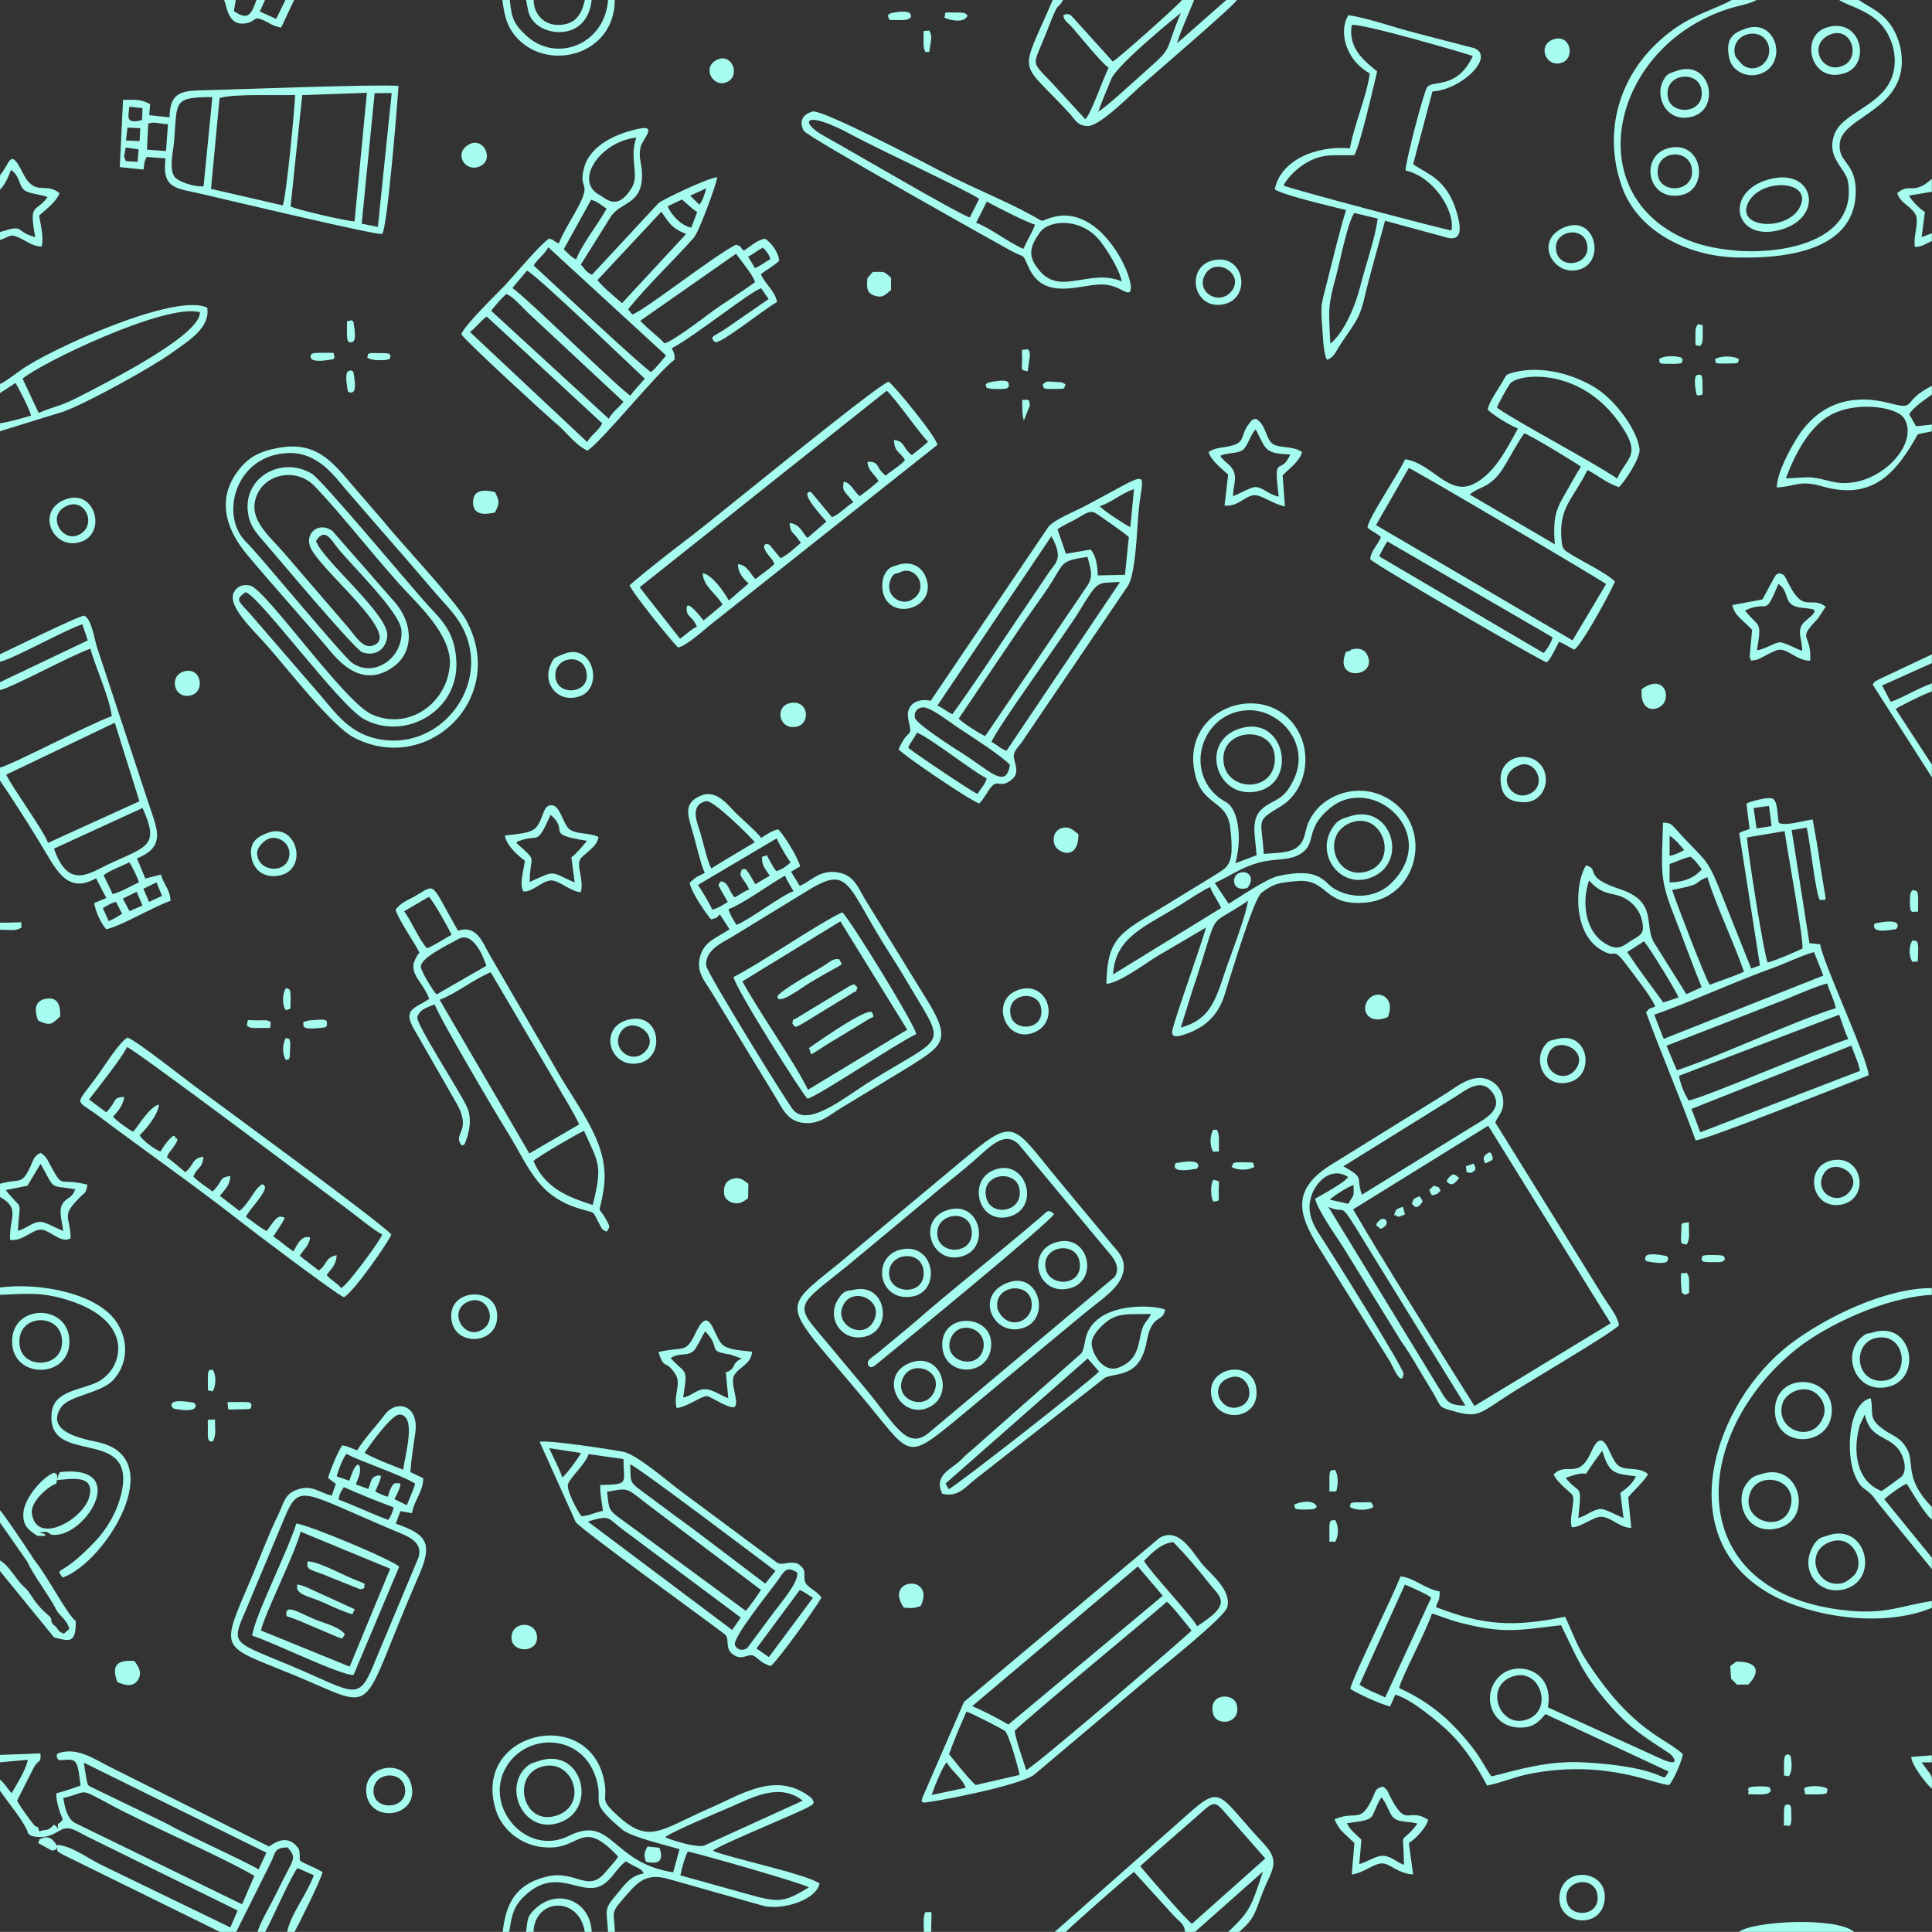<?xml version="1.0" encoding="UTF-8"?>
<!DOCTYPE svg PUBLIC "-//W3C//DTD SVG 1.1//EN" "http://www.w3.org/Graphics/SVG/1.1/DTD/svg11.dtd">
<!-- Creator: CorelDRAW 2021 (64-Bit) -->
<svg xmlns="http://www.w3.org/2000/svg" xml:space="preserve" width="84.672mm" height="84.667mm" version="1.1" style="shape-rendering:geometricPrecision; text-rendering:geometricPrecision; image-rendering:optimizeQuality; fill-rule:evenodd; clip-rule:evenodd"
viewBox="0 0 4969.62 4969.3"
 xmlns:xlink="http://www.w3.org/1999/xlink"
 xmlns:xodm="http://www.corel.com/coreldraw/odm/2003">
 <rect x="0" y="0" width="4969.62" height="4969.3" fill="#333333" stroke="none"/>
 <defs>
  <style type="text/css">
   <![CDATA[
    .fil0 {fill:#A6FCEE}
   ]]>
  </style>
 </defs>
 <g id="Capa_x0020_1">
  <path class="fil0" d="M1353.06 4969.3l19.26 0c3.68,-87.76 117.38,-92.32 132.04,0l17.55 0c-2.99,-80.19 -87.96,-113.62 -145.15,-59.34 -21.36,20.27 -18.73,25.2 -23.71,59.34zm624.72 -706.85l-31.99 -22.14 111.5 -150.5c11.22,4.64 22.33,13.32 33.81,20.23l-113.32 152.41zm73.18 -217.26c2.64,27.37 -42.89,77.35 -69.09,113.53l-59.4 80.14c-12.68,9.33 -27.46,4.31 -32.03,-7.21 -7.18,-18.11 87.58,-134.82 109.27,-165.13 18.02,-25.18 22.51,-39.59 51.25,-21.34zm-538.99 -131.43c64.81,-19.61 47.31,-7.92 104.16,31.06l289.28 215.93 -22.06 31.89 -371.38 -278.88zm49.74 -76.42c60.49,-11.17 47.27,-10.32 112.91,39.14l282.87 213.25c-8.65,12.78 -29.82,44.38 -39.35,53.62l-285.87 -210.39c-68.19,-50.69 -64.72,-38.81 -70.57,-95.62zm220.44 95c-31.22,-22.72 -64.24,-46.77 -94.55,-69.69 -74.28,-56.19 -63.7,-38.77 -66.55,-95.99 17.65,5.11 330.64,241.99 373.64,274.29l-26.22 32.59 -186.33 -141.2zm-286.4 -32.16c-8.86,-10.16 -40.77,-69.03 -34.31,-83.7 8.94,-20.3 43.8,-49.87 52.78,-76.13l89.67 12.71c-0.02,64.5 16.16,64.73 -59.97,66.81 0.08,30.82 3.56,38.57 7.1,66.34 -22.16,4.7 -34.45,12.39 -55.26,13.97zm-49.42 -99.83c-7.17,-22.58 -24.97,-55.09 -33.84,-75.4l82.13 12.53c-7.04,13.33 -38.54,55.93 -48.29,62.87zm-58.3 -91.65l92.93 206.52c14.91,20.54 381.11,284.93 385.44,290.45 10,12.75 -1.51,33.21 17,48.37 23.42,19.18 36.99,0.57 52.28,4.01 11.05,2.49 20.18,20.5 47.07,27.33 18.99,-15.35 116.18,-150.07 130.06,-175.76 -10.49,-17.27 -34.88,-25.6 -40.72,-38.18 -9.32,-20.08 8.69,-30.59 -20.95,-49.88 -28.46,-6.86 -35,6.74 -52.71,-2.26l-248.21 -184.42c-30.6,-22.57 -112.65,-94.37 -148.18,-100.83 -31.64,-5.76 -192.37,-30.77 -214.01,-25.35zm1177.43 -344.48c-8.42,-59.12 81.57,-68.78 88.09,-14.64 5.53,45.87 -50.61,72.98 -80.3,31.07 -3.2,-4.53 -6.98,-10.79 -7.79,-16.42zm29.75 -65.91c-91.82,31.38 -40.31,140.96 35.06,118.07 74.17,-22.53 43.26,-144.84 -35.06,-118.07zm116.06 -175.63c-15.7,-13.99 -17.97,-6.01 -33.48,7.3 -103.9,89.1 -234.07,190.92 -330.42,275.85l-89.64 74.29c-13.97,11.3 -30.07,18.16 -24.22,31.22 6.33,14.15 22.14,-3.23 30.48,-9.92 54.81,-44.05 439.9,-360.01 447.28,-378.73zm155.82 162.03l-480.76 403.24c-55.14,41.82 -86.09,-27.04 -157.43,-112.73l-135.52 -162.33c-49.35,-59.49 -23.54,-68.48 85.14,-155.88l217 -180.52c35.86,-30.77 72.52,-58.21 108.88,-89.97 42.41,-37.05 79.54,-80.17 116.79,-41.91l225.54 271.02c11.53,13.57 38.95,41.01 20.35,69.08zm21.56 -9.94c8.73,-34.06 -11.01,-53.36 -25.51,-70.11l-139.94 -168.43c-115.35,-138.52 -110.5,-164.86 -229.89,-66.19l-336.24 280.28c-155.1,125.43 -143.73,97.74 61.88,344.65 122.19,146.54 109.7,163.91 232.26,64.15l336.85 -279.78c43.7,-36.13 90.28,-64.37 100.59,-104.57zm931.37 -281.89c18.01,-9.38 23.4,-6.54 17.72,-20.89 -0.91,-0.59 -1.26,-15.68 -16.66,-1.32 -8.17,7.62 -3.3,14.14 -1.06,22.22zm-47.37 22.53c18.28,2 7.96,3.25 22.2,-5.69 -0.54,-14.85 2.62,-1.92 -4.7,-16.77 -24.28,10.37 -19.63,0.04 -17.5,22.47zm600.86 -102.79c-6.85,-18.59 -15.83,-43.3 -22.67,-60.23l411.59 -162.85c6.13,20.11 18.58,43.88 21.77,65.15l-410.7 157.93zm-30.36 -82.05c-11.52,-20.48 -19.74,-39.12 -24.46,-63.24l412.13 -157.13c7.06,18.57 14.75,44.87 23.52,62.61 -57.96,16.32 -381.07,155.69 -411.19,157.76zm-29.82 -77.5l-26.66 -63.18 309.7 -120.57c34.36,-14.3 69.48,-29.96 103.28,-39.64 7.34,22.22 17.03,39.51 22.67,63.53 -106.69,32.85 -297.83,123.17 -408.99,159.86zm-33.88 -80.79c-8.33,-21.22 -16.24,-40.76 -24.11,-62.14 100.47,-35.46 208.74,-85.84 305.68,-120.53 33.2,-11.88 70.39,-30.74 105.12,-40.69l23.93 60.54 -410.63 162.83zm-50.6 -251.03c12.44,14.09 81.27,125.07 88.74,144.44l-39.05 13.08c-30.53,-41.58 -64.87,-87.42 -92.9,-129.78l43.21 -27.74zm-141.42 -156.43c41.81,47.02 66.01,24.46 104.13,53.62 13.53,10.35 26.71,26.64 31.71,47.69 8.54,35.91 -2.92,38.53 -25.5,52.23 -17.34,10.53 -30.45,26.22 -56.65,14.88 -63.09,-27.33 -74.19,-108.75 -53.69,-168.42zm213.86 24.47c85.59,-16.66 47.37,-15.27 90.28,-32.95 26.24,81.63 66.25,162.41 94.47,243.22 -26.6,12.1 -59.01,22.37 -88.23,33.61 -13.16,-20.02 -94.99,-235.5 -96.51,-243.87zm-6.53 -66.8c17.26,-6.02 37.12,-15.49 53.35,-18.87 15.5,11.52 19.24,20.31 29.43,32.57 -17.84,20.37 -43.66,33.16 -83,33.6l0.23 -47.31zm-0.08 -72.82c14.79,9.38 27.22,24.59 37.45,36.83 -9.47,5.33 -22.94,12.17 -37.44,15.01l-0.01 -51.84zm295.69 -11.74c7.2,50.96 48.59,274.29 46.19,302.01 -29.52,13.35 -59.94,26.93 -89.68,35.98 -9.89,-22 -51.74,-286.23 -53.09,-321.83l96.58 -16.16zm-40.05 -64.84l6.67 51.88 -38.75 5.97 -7.53 -52.62 39.61 -5.24zm-58.05 -5.85l8.12 64.59c-12.26,6.48 -14.36,3.24 -26.63,11.37l53.22 340.1 -22.51 8.13 -84.57 -212.26c-29.9,-73.36 -38.06,-68.72 -94.14,-129.86 -28.35,-30.91 -25.27,-32.19 -48.15,-33.31 -3.02,121.18 -9.78,141.24 26.28,233.09 24.83,63.25 46.8,125.57 73.2,190.25l-39.22 18.02 -83.3 -132.94c-26.43,-44.5 10.22,-105.19 -87.23,-137.15 -97.78,-32.06 -50.46,-51.07 -87.57,-61.34 -26.61,39.66 -37.39,167.68 34.53,214.71 53.94,35.27 22.92,-22.74 83.61,59.89 13.8,18.79 54.08,69.96 59.63,88.71 -16.93,6.74 -12.34,1.43 -23.49,14.7 40.93,111.34 88.21,220.01 127.51,329.42 28.52,-1.4 388.34,-145.49 445.15,-167.44 -3.41,-46.7 -119.75,-293.94 -124.62,-336.95l-27.76 -2.78 -45.68 -290.98 38.78 -6.29c8.47,35.9 22.85,168.88 33.61,186.31 22.12,-3.36 16.93,17.91 0.59,-93.67 -5.04,-36.89 -12.48,-78.11 -18.93,-113.65 -26.95,3.63 -67.11,16.99 -87.03,9.03 -4.01,-15.84 -1.93,-54.75 -15.69,-62.63 -9.36,-5.37 -58.21,6.55 -67.71,12.94zm-944.44 -636.07c4.97,-12.08 14.07,-28.33 20.71,-38.59l425.39 246.88c-3.94,13.73 -15.06,32.16 -23.49,40.22l-422.61 -248.5zm75.9 -227.28c13.36,4.07 500.39,291.27 507.54,298.55l-86.3 144.77 -505.51 -296.58 84.26 -146.73zm375.71 196.23l-218.85 -127.96c23.47,-21.26 52.27,-15.73 84.56,-65.86 19.43,-30.18 35.81,-64.24 55.59,-91.64 14.88,4.13 133.43,75.94 146.1,85.87 -5.19,5.62 -39.76,67.61 -47.53,81.2 -21.19,37.06 -24.01,64.04 -19.89,118.4zm-148.91 -351.58c4.43,-12.44 27.6,-53.33 33.82,-61.65 20.1,-26.85 194.37,-47.49 296.46,124.5 36.8,62.01 0.96,69.4 -21.02,119.57 -62.63,-42.92 -262.36,-148.02 -309.26,-182.42zm-23.89 4.97c15.13,16.14 59.78,41.26 77.84,48.82 -28.58,51.63 -60.42,116.63 -114.55,142.82 -64.39,31.15 -104.75,-52.76 -175.43,-63.85 -21.68,44.91 -92.74,147.41 -97.03,175.33 12.23,11.76 21.95,13.07 34.51,24.84 -8.37,22.07 -26.16,35.27 -27.39,57.24 20.47,19.33 447.67,266.16 453.33,264.74 8.36,-2.08 27.73,-44.1 32.18,-52.43 14.26,4.68 22.75,12.5 39.86,20 26.65,-22.61 103.02,-168.54 104.14,-175.26 -22.64,-22.32 -80.66,-49.51 -113.77,-70.37 -18.52,-11.67 -21.69,-11.82 -23.9,-39.11 -6.7,-82.7 29.96,-101.76 66.9,-177.3 27,13.84 49.37,33.52 80.93,44.15 14.84,-13.75 55.94,-75.65 53.14,-98.08 -6.18,-49.58 -61.72,-124.85 -112.54,-156.93 -52.63,-33.21 -135.7,-59.2 -209.58,-40.64 -22.9,5.75 -20.03,6.62 -30.87,25.19 -10.99,18.83 -33.85,50.21 -37.76,70.82zm954.92 -1053.49l-50.76 0c15.74,11.99 71.19,24.68 104.64,59.26 22.64,23.42 44.68,68.01 36.74,117.81 -14.95,93.63 -131.75,107.74 -153.78,168.86 -21.87,60.68 29.6,86.03 35.27,122.02 23.95,152.11 -166.72,188.32 -295.14,176 -47.12,-4.52 -91.09,-13.97 -130.87,-32.45 -270.74,-125.75 -174.44,-503.49 128.54,-591.9 18.93,-5.52 46.26,-10.24 61.99,-19.58l-63.85 0c-54.86,30.73 -122.01,40.03 -200.74,119.17 -92.44,92.92 -128.77,227.05 -81.87,360.37 40.09,113.96 166.35,179.34 295.45,182.72 133.57,3.5 310.31,-20.54 306.18,-175.39 -1.88,-70.51 -46.03,-68.62 -41.01,-118.3 6.02,-59.53 120.22,-76.79 152.21,-165.94 16.39,-45.67 3.54,-98.35 -16.36,-130.93 -26.31,-43.08 -64.05,-54.72 -86.64,-71.69zm-75.57 89.54c56.95,-25.29 83.58,62.23 31.5,80.75 -52.88,18.8 -87.13,-56.05 -31.5,-80.75zm-8.63 -18.39c-70.32,23.05 -38.72,149.4 50.93,115.86 65.24,-24.4 38.29,-145.12 -50.93,-115.86zm-3488.51 782.8c14.16,-9.68 30.8,-32.57 43.39,-39.53l296.9 274.64c-10.45,20.07 -27.77,28.92 -38.85,47.78l-301.43 -282.89zm93.08 -97.52c16.92,4.54 40.78,33.7 55.56,47.48l246.37 229.72c-12.91,15.4 -28.11,25.63 -37.93,43.51l-302.48 -277.7c9.61,-12.44 23.68,-29.53 38.49,-43zm53.52 -60.3c20.12,6.84 276.48,252.96 303.01,277.87 -13.12,15.92 -23.99,25.34 -36.81,43.49 -23.99,-12.23 -271.26,-256.41 -303.69,-276.51l37.49 -44.84zm537.83 -43.41c12.96,18.05 42.97,53.89 48.83,72.81 -39.22,29.41 -80.47,53.34 -117.06,80.77 -21.91,16.42 -94.6,71.35 -115.62,76.79 -19.67,-20.86 -42.07,-35.74 -62.35,-58.17l246.22 -172.2zm-520.54 30.14c11.32,-18.25 26.05,-26.35 37.73,-46.67l302.78 278.17c-7.57,9.17 -27.36,34.35 -38.63,42.55 -17.63,-8.35 -269.69,-244.51 -301.89,-274.06zm551.57 -23.07c15.64,-7.03 22.83,-15.79 38.54,-22.7 8.61,9.7 14.88,15.82 18.79,29.46 -14.16,7.34 -23.41,16.7 -40.18,22.9 -4.49,-9.46 -12.37,-20.54 -17.16,-29.65zm-223.3 -115.13c22.95,32.5 26.72,41.61 63.69,57.32l-164.61 177.66c-19.31,-16.13 -48.39,-40.42 -63.31,-59.07l164.23 -175.91zm-180.43 -30.93c18.66,5.97 25.81,13.79 39.71,22.97 -21.25,39.04 -65.96,95.33 -78.22,130.62 -15.82,-7.94 -20.74,-16.02 -31.96,-26.26l70.47 -127.33zm233.56 -0.64c14.4,11.72 21.75,20.93 39.19,32.35l-15.14 39.96c-25.36,-4.33 -50.83,-31.55 -60.79,-54.78l36.74 -17.53zm62.51 -28.65c-4.09,15.13 -8.5,30.56 -17.8,41.97l-23.49 -23.15 41.29 -18.82zm-179.91 -130.39c-19.25,53.56 8.82,95.47 -11.47,128.59 -37.81,61.74 -65.92,28.23 -84.11,18.25 -65.74,-36.1 3.74,-137.49 95.57,-146.84zm-199.13 272.35c-16.16,-7.28 -8,-6.59 -24.39,-13.19 -22.27,13.63 -84.85,88.57 -113.71,120.02 -24.52,25.35 -105.52,104.17 -112.91,126.48 8.44,15.88 218.98,208.4 238.48,225.04 33.34,26.28 48.94,55.55 85.56,74.4 35.04,-20.38 181.29,-203.03 224.55,-233.91 0.5,-16.42 -1.85,-17.75 -7.32,-29.42 57.73,-29.77 201.17,-145.53 229.94,-154.29l19.33 27.74 -114.66 79.02c-23.34,15.58 -39.49,16.73 -23.8,31.29 10.64,9.87 127.44,-85.26 160.18,-102.58 -6.36,-30.6 -29.3,-44.1 -41.71,-71.35 18.22,-14.93 30.67,-19.31 47.14,-34.79 -1.33,-21.89 -21.43,-48.39 -37.08,-56.86 -19.73,3.42 -36.32,19.67 -54.06,30.84 -16.18,-15.39 0.52,-7.71 -19.88,-15.36 -55.53,26.98 -237.43,170.82 -267.03,179.4l-10.64 -13.41c51.2,-63.38 114.37,-122.41 168.8,-183.7 13.92,-15.68 58.97,-139.32 60.44,-155.86 -24.11,1.31 -140.61,58.11 -150.26,65.83l-172.16 185.28c-20.37,-11.26 -14.66,-13.62 -28.55,-26.24l75.44 -120.51c25.5,-44.18 89.12,-30.78 81.51,-122.84 -1.8,-21.81 -9.29,-37.74 -2.3,-61.48 5.5,-18.66 42.43,-54.4 -3.75,-45.08 -53.91,10.89 -124.97,39.92 -141.9,99.19 -17.41,60.98 21.85,32.76 -17.81,106.13 -9.31,17.23 -42.68,72.77 -47.46,90.19zm-624.7 765.03c22.76,-36.72 39.93,-1.17 56.78,19.66 33.58,41.5 158.67,163.53 162.74,209.11 6.39,71.57 -71.15,126.1 -128.01,83.92 -21.21,-15.74 -222.17,-256.87 -256.49,-294.41 -9.58,-10.48 -21.93,-21.71 -30.08,-34.64 -45.72,-72.55 -2.68,-204.88 123.01,-209.69 76.97,-2.95 119.54,59.88 150.09,95.36 76.95,89.38 151.76,173.75 228.07,263.56 35.13,41.35 79.96,77.89 90.98,152.49 19,128.65 -102.57,258.68 -247.38,221.88 -67.4,-17.13 -102.65,-68.66 -137.8,-109.56l-170.53 -197.48c-40.54,-47.88 -52.6,-46.19 -23.21,-68.37 33.5,5.59 241.54,292.53 306.43,327.26 103.6,55.45 243.46,-20.3 236.28,-151.05 -4.05,-73.72 -37.56,-104.13 -72.61,-142.15 -39.99,-43.39 -271.4,-321.53 -298.25,-338.2 -79.43,-49.33 -187.24,11.85 -162.71,112.34 6.87,28.15 26.16,47.56 43.09,67.16 28.36,32.85 228.89,272.05 248.65,279.17 33.77,12.16 62.26,-8.81 64.23,-43.02 3.16,-54.63 -170.84,-198.49 -183.27,-243.36zm-95.22 -239.74c-51.81,9.31 -81.02,25.19 -108.65,63.73 -56.9,79.37 -17.57,158.78 26.58,211.37 72.97,86.95 144.15,164.93 216.33,250.83 41.83,49.78 94.85,82.96 158.33,38.73 51.6,-35.96 55.5,-106.2 7.56,-164.74l-162.77 -185.9c-32.67,-23.85 -68.87,2.33 -58.32,37.62 17.26,57.73 248.77,236.23 159.4,257.96 -22.97,5.59 -39.59,-21.85 -60.43,-47.14l-163.2 -189.64c-39.53,-46.7 -98.64,-90.18 -71.12,-152.51 24.03,-54.44 101.6,-68.56 146.5,-22.64 70.95,72.57 168.82,200.8 243.2,278.58 47.55,49.72 109.98,116.69 105.92,181.4 -6.29,99.99 -106.87,171.44 -201.59,127.75 -71.76,-33.1 -270.55,-319.99 -311.52,-330.64 -20.35,-5.29 -34.75,3.66 -41.78,16.03 -19.61,34.5 46.43,95.18 83.72,136.98 52.07,58.36 166.35,207.62 225,237.97 189.6,98.12 397.5,-101.76 287.84,-302.97 -26.62,-48.85 -173.28,-204.44 -212.85,-254.32l-108.43 -125.57c-39.77,-43.27 -81.25,-76.99 -159.71,-62.89zm1618.42 771.45c6.78,-15.84 15.94,-24.09 22.23,-38.44 29.99,9.51 144.46,100.52 179.7,117.47 -4.42,16.22 -14.16,24.56 -23.61,39.91 -12.1,-3.94 -170.47,-110.47 -178.33,-118.93zm261.67 44.03c-10.35,63.72 -49.99,16.39 -122.9,-29.73 -18.31,-11.59 -118.01,-75.03 -121.39,-91.11 -3.05,-14.43 5.16,-24.32 17.78,-26.71 20.25,-3.82 70.31,37.75 103.6,59.11 28.79,18.48 101.77,66.46 122.91,88.44zm-8.8 -36.03c-16.18,-5.54 -23.04,-14.84 -38.51,-22.57 8.8,-28.84 190.62,-279.64 223.17,-332.54 53.02,-86.17 45.22,-75.36 107.42,-79.05l-292.08 434.15zm29.11 -307.44c26.58,-39.97 52.02,-73.26 77.25,-110.98 44.21,-66.11 27.43,-69.11 101.93,-80.33 7.35,28.58 16.15,49.69 0.22,73.17l-263.17 387.71c-13.72,-4.96 -58.55,-34.49 -68.41,-44.67l152.17 -224.9zm86.4 -244.47c33.24,60.82 8.77,68.82 -7.84,95.25l-94.3 139.51c-50.17,74.79 -101.19,151.95 -152.5,223.06 -16.16,-6.74 -22.66,-15.54 -38.75,-22.14l293.39 -435.67zm15.83 -17.63c16.63,-12.1 31.1,-17.29 49.34,-27.54 17.2,-9.66 32.51,-22.31 46.36,-15.25 7.46,3.8 83.09,56.73 87.64,62.63l-9.94 97.16 -69.83 1.41c-0.94,-23.84 -4.42,-51.02 -18.49,-66.4l-63.65 10.82 -21.42 -62.82zm108.39 -59.44c29.77,-9.17 59.1,-35.56 88.2,-43.79l-9.45 97.64c-16.51,-8.08 -68.78,-42.75 -78.75,-53.85zm-434.8 500.49c-33.7,-7.67 -66.02,9.22 -57.21,48.89 11.51,51.87 0.94,16.15 -25.38,75.95 13.93,16.21 182.33,130.94 207.6,139.23 14.13,-14.4 20.27,-30.54 31.53,-43.41 16.4,-18.75 21.77,4.25 48.47,-15.3 20.55,-15.04 16.73,-28.71 9.93,-54.35 -5.2,-19.6 7.3,-27.41 20.1,-45.54l271.29 -399.64c22.23,-31.58 24.38,-155.99 29.15,-199.89 11.11,-102.27 37.38,-99.91 -137.18,-7.56 -26.52,14.03 -79.34,34.69 -95.57,54.26l-302.74 447.36zm-2231.17 2822.27c67.98,-15.63 34.96,-28.89 123.63,18.47 98.86,52.81 281.25,131.25 367.97,181.81l-31.66 73.03 -428.56 -208.48c-21.23,-10.76 -27.14,-39.83 -31.38,-64.83zm53 -90.84l469.41 231.49 -19.84 43.05c-41.34,-24.35 -183.12,-87.43 -240.6,-119.9l-184.68 -89.36c-15.57,-7.4 -14.05,-5.46 -17.87,-25.16 -2.48,-12.79 -5.11,-28.62 -6.42,-40.13zm-114.33 176.8c-7.12,-14.19 4.67,-6.24 -11.97,-14.34 -9.82,-11.46 -38.94,-50.87 -45.4,-65.14l40.19 -79.43c15.09,-31.24 21.36,-11.47 19.85,-41.79l-104.09 3.91 0 19.06 71.8 -6.59c-7.59,31.46 -28.92,62.84 -41.98,86.01 -10.98,-12.44 -17.79,-25.04 -29.82,-35.16l0 28.87c13.79,21.04 68.67,87.02 71.96,109.6l7.55 6c42.23,11.82 65.13,-9.43 79.41,-15.84 21.99,-9.87 38.23,4.77 66.54,18.62l385.84 189.66 -18.85 43.42 -331.62 -160.67c-38.61,-18.92 -76.3,-49.23 -114.1,-51.56 0.08,1.41 0.11,2.68 0.11,3.84 -7.67,-16.86 -21.67,-29.79 -41.38,-19.84 -13.47,6.8 1.36,-5.35 -7.31,11.21l36.03 19.86c16.12,-6.42 4.4,3.35 12.61,-8.98 -0.32,9.33 -1.65,10.34 17.2,20.06l401.85 197.65 41.7 0 87.24 -174.85c14.89,-27.06 7.62,-42.16 45.35,-42.45 25.07,30.83 16.2,23.27 -29.65,118.65 -13.18,27.43 -41.33,73.83 -47.84,98.64l19.42 0c18.5,-32.99 67.41,-145.77 83.21,-164.25l42.09 18.65c-18.92,50.36 -59.97,100.93 -68.78,145.6l19.07 0c10.12,-18.37 68.48,-134.46 72.05,-153.88 -10.79,-6.62 -26.96,-13.97 -40.58,-20.08 -27.92,-12.51 -13.49,-8.19 -20.05,-38.6 -21.52,-32.02 -47.96,-28.41 -76.85,-6.93l-404.66 -202.51c-40.73,-19.44 -84.49,-53.05 -133.18,-38.96 -2.33,0.67 -11.29,2.2 -7.8,11.85 3.65,10.08 6.99,7.05 27.33,6.23 25.09,-1.01 26.51,11.02 33.37,66.26 -18.19,7.17 -43.63,15.08 -62.13,20.16 -2.11,17.47 8.72,49.58 16.4,67.54 -17.03,21.35 -11.25,-1.41 -13.06,24.21 -4.57,-10 -2.68,-4.66 -9.37,-11.11 -18.58,19.67 -19.73,9.85 -37.72,17.38zm3792.55 -399.48c70.65,-20.6 103.67,93.02 29.13,113.08 -68.42,18.41 -106.23,-90.6 -29.13,-113.08zm16.86 132.47c36.51,0.02 49.78,-18.17 64.6,-34.8l316.85 147.79c-12.78,22.34 -7,15.72 -38.49,4.75 -53.03,-18.47 -122.53,-25.15 -179.15,-28.25 -92.77,-5.09 -163.15,17.36 -238.34,36.03 -17.25,-24.26 -25.92,-44.36 -43.78,-67.8 -52.92,-69.4 -108.36,-120.75 -193.57,-159.62 4.89,-25.65 71.16,-148.69 84.18,-191.41 22.17,5.95 44.04,16.04 70.13,22.77 115.81,29.91 148.93,20.18 262.21,7.12 43.14,87.7 55.55,125.14 121,200.81 57.5,66.49 92.83,85.86 156.03,127.75 14.56,9.65 33.35,40.04 -24.01,13.11l-286.92 -130.36c17.14,-94.4 -76.51,-120.92 -120.49,-83.58 -54.1,45.93 -27.97,135.65 49.78,135.7zm-297.07 -367.97c15.89,6.58 59.67,26.02 67.63,33.72l-118.41 256.73c-19.23,-10.17 -44.46,-17.95 -65.88,-33.11l116.66 -257.34zm79.68 57.95c6.24,-19.45 9.37,-14.07 9.87,-40.33 -35.13,-4.93 -66.25,-35.36 -100.7,-38.7 -28.38,70.15 -115.18,242.08 -129.63,288.91 14.23,10.62 79.65,40.86 102.91,45.67l13.04 -30.24c40.09,10.18 113.59,71.89 139.35,97.05 38.88,37.96 69.01,84.65 96.92,136.59 34.21,-6.19 71.26,-22.54 110.33,-30.17 195.53,-38.18 322.82,28.24 357.95,28.9 11.79,-13.01 32.56,-60.94 35.4,-79.4 -46,-43.46 -129.01,-56.39 -249.48,-242.75 -22.9,-35.42 -36.2,-74.63 -53.57,-110.77 -132.77,26.96 -209.23,22.87 -332.38,-24.76zm-3339.35 -3717.6l-30.09 -1.8c-6.24,-14 -5.61,-7.38 -0.49,-35.06l32.96 4.74 -2.38 32.13zm72.89 -27.74l-49.04 -3.64 3.35 -66.86c16.6,-6.19 28.64,0.83 50.77,1.27l-5.08 69.24zm-67.91 -25.63l-34.92 -1.52 3.66 -33.22 32.95 1.68 -1.68 33.06zm-26.57 -88.38l34.02 3.69 -1.2 30.47c-47.66,13.45 -32.66,-15.48 -32.82,-34.15zm579.51 294.82c-19.86,-0.12 -152.12,-30.88 -164.53,-38.38l29.96 -286.23 166.29 -5.95 -31.72 330.56zm-388.35 -90.32c-21.41,3.1 -65.01,-11.56 -74.26,-23.75 -15.62,-20.59 -3.56,-66.52 -1.44,-92.7 8.22,-101.35 -4.62,-112.57 98.27,-112.9l-22.57 229.35zm203.72 49.28l-184.59 -42.46 22.02 -233.63c36.91,-11.57 148.9,-6.13 194.23,-7.95 -0.65,33.88 -22.76,262.04 -31.65,284.04zm244.58 55.29l-41.61 -8.21 33.31 -335.81 43.83 -0.08 -35.53 344.1zm-535.89 -281.71l-52.32 -5.68 2.53 -28.17c-24.99,-13.72 -38.43,-11.23 -69.79,-11.15l-8.41 172.94 61.01 6.34c2.57,-16.27 1.82,-22.23 8.57,-32.53l48.22 3.8c-10.61,79.65 29.3,76.63 90.5,90.93 60.55,14.14 459.63,108.99 466.48,103.3 13.98,-11.59 42.18,-373.03 42.29,-380.6 -46.36,-5.04 -423.13,9.17 -488.43,10.79 -63.58,1.31 -99.89,-0.32 -100.64,70.03zm936.08 2684.69c14.67,-13.82 105.87,-65.88 129.98,-77.98 36.79,82.57 49.29,86.88 22.34,191.01 -58.73,-19.43 -121.07,-40.33 -152.32,-113.03zm-241.21 -414.77c44.27,-17.33 85.38,-51.42 131.25,-71l170.54 289.85c17.97,31.73 41.12,67.59 57.2,101.51l-128.35 74.86 -230.64 -395.21zm-7.89 -13.83c-9.05,-9.02 -39.04,-57.94 -40.47,-70.33 -2.64,-22.82 66.95,-55.66 95.94,-71.95 37.03,-20.81 63.53,40.8 72.55,68.55l-128.01 73.72zm-19.87 -251.06c12.44,12.4 47.98,75.41 58.35,97.62 -15.56,8.44 -47.01,28.89 -63.32,34.58 -20.03,-21.56 -38.58,-67.54 -58.6,-95.11l63.57 -37.09zm-85.81 33.65c11,30.52 44.61,77.18 61.45,109.33 -38.08,51.68 2.71,63.37 25.41,119.26 -34.15,24.63 -71.63,24.51 -37.67,80.94l105.02 183.12c46.47,78.99 -9.7,80.88 16.08,113.28 6.44,-3.06 5.56,3.59 12.78,-17.77 9.13,-26.96 11.98,-55.39 1.35,-79.84 -17.16,-39.48 -134.62,-218.03 -128.21,-233.34 5.74,-13.71 9.7,-19.59 44.79,-31.86 6.62,25.68 159.81,285.23 185.49,326.08 55.58,88.39 75.45,164.94 185.16,198.67 47.66,14.66 31.81,2.55 52.78,40.1 8.93,15.98 4.57,12.3 18.55,19.72 8.89,-12.13 8.24,-13.92 0.94,-27.37 -26.99,-49.74 -20.31,-3.69 -8.39,-83.26 17.32,-115.55 -65.1,-204.16 -128.19,-317.3l-164.52 -283.09c-18.95,-32.19 -32.8,-78.91 -82.16,-63.26 -73.01,-127.42 -54.19,-121.08 -109.94,-89.11 -16.33,9.37 -39.28,17.75 -50.73,35.69zm1310.43 -1157.18c-10.59,14.12 -42.7,32.03 -49.21,40.27 -28,-21.02 -14.14,-37.05 -47.11,-35.7 0.85,22.75 16.17,28.8 28.44,49.42 -14.23,13.36 -33.19,27.55 -48.59,39.07 -14.74,-12.63 -23.67,-35.93 -40.99,-37.23 -4.87,24.6 1.73,23.81 24.87,52.51 -19.52,11.9 -33.72,29.58 -55.06,38.73l-54.36 -65.21c-33.28,-2.23 33.01,67.64 39.92,76.48l-48.57 41.87c-14.34,-12.81 -17.36,-35.05 -46.14,-38.33 2.44,28.81 6.64,17.41 29.12,51.12 -14.6,12.24 -36.85,33.43 -52.54,39.35l-26.92 -32.94c-9.03,-7.8 -25.04,-3.13 -6.92,21.44 8.4,11.39 13.22,13.36 18.07,26.82 -15.08,14.55 -34.26,26.88 -48.83,38.6 -14.59,-15.77 -21.01,-36.14 -44.62,-38.5 -0.58,22.26 14.16,38 27.26,49.59l-50.86 43.93c-12.35,-22.07 -43.2,-66.79 -67.42,-70.25 2.2,34.99 36.2,53.67 51.26,80.99l-48.61 40.49c-7.11,-6.91 -49.06,-64.91 -43.28,-23.49 1.98,14.22 15.87,15.11 25.94,39.54 -15.16,6.7 -30.55,22.33 -43.46,30.96l-103.87 -132.21 635.58 -505.67c21.83,19.09 87.05,113.51 106.3,130.9 -10.15,10.62 -29.73,24.77 -41.7,34.94 -24.68,-19.29 -16.57,-35.37 -46.03,-39.14 1.65,33.32 15.68,29.6 28.33,51.67zm-708.22 321.93c4.95,17.16 108.6,145.34 124.63,160.31 22.35,-4.85 64.77,-43.84 84.95,-59.99l582.19 -461.41c-5.12,-24.39 -112.18,-153.46 -125.49,-162.55 -30.83,9.46 -449.51,352.89 -500.04,391.38 -53.8,40.97 -115.94,88.63 -166.25,132.26zm-1346.27 1355.87l-44.35 -33.08c17.69,-22 89.67,-114.27 97.68,-134.87 22.76,8.09 514.28,377.77 573.59,421.99 26.18,19.52 57.57,46.42 83,60.33 -5.39,15.88 -89.42,130.27 -105.45,137.75 -13.81,-16.02 -24.49,-18.18 -37.62,-33.55 11.89,-16 24.65,-26.24 25.87,-51.07 -30.58,5.76 -24.39,24.72 -46.1,39.6 -14.97,-12.64 -34.04,-25.4 -48.79,-38.21 9.31,-14.99 25.55,-28.06 26.41,-47.19 -24.21,-6.55 -34.29,22.28 -42.6,36.02 -17.97,-11.6 -32.16,-25.09 -51.85,-38.52 40.81,-61.53 28.27,-46.03 20.82,-50.79 -13.87,-3.36 -28.61,26.29 -38.16,36.92 -17.27,-8.94 -37.11,-25.09 -53.4,-36.83 12.07,-22.22 47.69,-55.6 49.72,-76.45 -3.85,-3.24 -2.99,-14.98 -20.18,3.35 -8.92,9.51 -24.59,40.72 -45.7,58.43l-50.71 -38.99c14.55,-18.41 25.44,-25.82 27.15,-50.98 -32.34,4.01 -17.97,14.03 -46.01,39.79 -14.61,-11.63 -35.66,-23.76 -49.16,-38.51 8.21,-23 23.97,-20.35 25.67,-51.05 -31.87,5.14 -22.44,21.02 -46.57,39.85 -15.21,-12.94 -29.78,-25.38 -47.32,-38.49 6.33,-14.68 6.86,-12.11 14.98,-23.3 21.1,-29.02 8.41,-24.35 7.01,-25.71 -1.37,-1.34 1.37,-16.79 -19.8,7.52 -5.36,6.16 -14.05,19.08 -18.99,27.22 -17.36,-7.84 -45.32,-28.42 -53.33,-42.19 15.92,-14.66 48.41,-53.69 49.69,-79.06 -23.74,5.86 -51.77,52.84 -65.94,70.06 -11.12,-4.78 -45.56,-29.88 -52,-38.91 11.34,-12.75 26.54,-28.72 28.39,-50.93 -32.18,2.65 -15.75,8.47 -45.96,39.84zm611.22 475.6c25.43,-12.64 117.44,-146.07 122.05,-161.38 -31.68,-34.68 -447.51,-338.13 -505.91,-381.63 -31.6,-23.54 -148.49,-115.93 -172.7,-124.99 -22.65,13.63 -60.25,74.92 -78.81,100.23 -57.89,78.92 -56.3,56.28 2.53,100.4 110.1,82.56 259.15,187.83 365.01,271.06 37.32,29.34 248.65,188.85 267.83,196.31zm2537.53 -2452.77c-4.72,-90.77 -6.63,-95.29 15.14,-175.57 10.18,-37.52 28.46,-133.68 46.27,-160.68l60.24 14.5c-6.24,50.55 -32.97,126.64 -44.87,174.62 -11.63,46.89 -40.11,117.23 -76.78,147.12zm55.02 -819.39c18.67,-7.54 303.77,75.71 311.38,79.5 -40.78,87.52 -103.33,60.31 -117.67,80.47 -10.21,17.25 -54.63,188.53 -55.49,214.15 71,14.61 128.58,103.72 118.11,153.98 -9.05,0.23 -416.81,-107.24 -431.95,-115.65 11.7,-22.43 37.93,-47.61 64.8,-61.69 40.7,-21.33 68.32,-14.96 117.2,-16.11 15.79,-26.4 49.33,-176.56 58.97,-215.39 -25.58,-22.12 -76.11,-55.43 -65.36,-119.26zm46.31 124.32c-7.67,57.99 -40.03,131.22 -51.02,192.51 -86.56,-7.64 -178.6,30.62 -193.39,105.56 20.4,15.14 153.16,45.42 183.35,53.3 -17.72,58.18 -33.4,124.72 -47.92,181.65 -19.84,77.8 -17.16,56.08 -11,152.79 1.35,13.75 3.07,40.43 10.49,50.86 16.76,-6.81 20.23,-17.47 29.23,-31.89 38.32,-60.29 52.37,-67.18 66.64,-127.73 15.51,-65.83 35.84,-133.83 52.84,-198.19l164.4 44.68c37.77,6.22 28.75,-36.36 20.28,-65.55 -25.76,-88.7 -78.02,-99.71 -112.3,-124.52l49.6 -187.12c76.73,-4.78 162.58,-90.86 106.79,-111.63l-149.81 -38.89c-53.72,-13.53 -119.61,-37.57 -173,-45.79 -23.29,34.12 -14.06,110.69 54.83,149.96zm-2450.65 3826.28l-105.64 252.28c-46.07,115.08 -47.74,88.91 -221.96,15.99 -170.05,-71.18 -149,-48.47 -93.23,-188.56l70.5 -168.08c49.64,-119.77 35.9,-96.2 308.2,17.28 26.95,11.23 62.48,28.69 42.13,71.09zm-188.21 -189.92c37.52,16.69 88.26,37.58 128.01,52.02 -2.4,13.43 -8.32,23.81 -13.72,32.39 -42.82,-16.01 -84.73,-36.14 -128.07,-52.45 2.82,-16.05 5.28,-18.44 13.77,-31.96zm135.06 -10.06c-11.3,-3.28 -19.79,27.04 -21.98,34.78 -10.87,-2.8 -24.67,-9.17 -32.36,-13.69 23.51,-52.12 12.85,-37.53 6.87,-41.32 -16.56,5.89 -14.81,5.78 -24.51,35.07l-32.03 -11.76c2.54,-8.63 6.69,-17.19 8.48,-23.42 6.91,-24.01 -3.73,-53.42 -25.55,14.02 -12.7,-4.28 -23.42,-8.28 -32.55,-11.5 5.65,-19.26 14.46,-43.79 25.28,-57.73 29.41,16.95 150.21,57.81 176.54,76.76 -5.05,18.76 -13.65,34.92 -21.25,55.26l-31.85 -15.51c26.91,-51.63 10.86,-39.24 4.91,-40.97zm-81.65 -78.3c12.01,-18.39 70.33,-99.97 89.98,-98.47 45.01,3.44 13.02,105.78 9.4,141.98 -20.45,-7.65 -86.54,-33.48 -99.38,-43.51zm117.69 49.69c2.15,-32.85 7.86,-67.21 12.57,-100.16 10.51,-73.62 -48.6,-87.21 -78.45,-47.61 -22.49,29.84 -51.47,60.14 -71.08,91.8 -16.42,-5.41 -20.31,-9.83 -38.33,-12.82 -13.73,21.43 -27.39,55.75 -36.86,83.7l20.37 15.35 -10.35 30.24c-33.72,-7.78 -49.21,-28.53 -87.54,-15.89 -34.33,11.32 -34.53,32.82 -50.44,65.3 -24.72,50.49 -45.01,106.09 -68.06,160.32 -82.32,193.66 -84.31,172.54 104.8,250.28 230.49,94.75 164.06,115.57 323.43,-250.51 39.38,-87.22 22.73,-109.5 -57.47,-137.29l11.59 -32.27 29.91 5.18c5.42,-33.17 29.25,-55.68 28.91,-89.91l-33 -15.71zm1829.93 -3062.78c-80.56,-34.3 -156.02,36.28 -209.76,-25.48 -32.47,-37.31 -29.08,-61.05 -0.77,-100.73 24.07,-33.73 109.17,-38.06 156.23,24.29 17.21,22.8 47.25,68.79 54.29,101.92zm-347.17 -205.29c22.47,12.59 104.91,54.54 123.89,59.16 -4.55,15.55 -20.5,40.66 -29.7,62.45 -39.37,-16.69 -83.38,-52.93 -121.78,-67.17l27.59 -54.44zm-345.85 -170.85c61.2,33.36 298.11,143.34 326.24,163.88l-24.2 47.54c-20.31,-3.28 -318.86,-178.74 -371.98,-207.72 -69.52,-37.93 -56.27,-72.49 69.94,-3.69zm-102.67 -60.86c-31.25,9.28 -32.75,31.31 -22.25,49.85 8.39,14.81 502.71,292.11 535.96,310.05 34.72,17.77 25.35,3.59 42.43,41.17 40.67,89.51 135.95,41.39 191.19,43.86 35.22,1.58 50.13,18.38 63.55,20.42 36.5,5.56 -54.36,-229.31 -190.49,-194.15 -39.65,10.25 -19.17,16.19 -54.74,-3.49 -67.67,-37.45 -153.79,-71.68 -228.16,-110.38 -50.82,-26.44 -314.34,-164.2 -337.5,-157.33zm735.12 0.42c9.73,-28.38 22.19,-55.53 33.16,-83.34 15.31,-38.78 178.36,-170.13 179.38,-170.45 -43.64,102.65 -17.61,84.81 -86.07,145.29 -21.27,18.79 -110.93,101.36 -126.47,108.51zm356.71 -287.24l-27.39 0 -126.75 111.46c11.24,-37.3 30.26,-75.93 43.91,-111.46l-30.8 0c-11.74,14.55 -164.12,150.85 -178.35,158.2l-106.11 -117.35c-9.16,-7.78 -16.21,-3.99 -20.91,-1.67 0.58,14.06 12.99,19.88 24.44,33.25 19.65,22.95 76.56,92.64 91.84,101.63 -16.43,34.33 -45.15,118.56 -59.88,132.49l-65.61 -71.24c-80.02,-89.32 -73.2,-50.72 -31.28,-159.77 31.85,-82.86 21.69,-44.2 39.67,-75.54l-26.61 0c-86.72,201.62 -88.95,148.31 42.45,290.87 14.33,15.54 19.96,32.66 47.65,33.26 30.63,0.66 108.97,-78.73 133.51,-100.65 32.93,-29.42 240.62,-206.88 250.24,-223.48zm-741.37 3830.49l-8.13 -14.47 365.51 -321.69 29.25 33.59c-21.88,23.88 -367.76,294.87 -386.63,302.57zm520.2 -450.55c-7.77,17.97 -18.51,19.46 -25.27,47.97 -7.65,32.3 -8.29,70.94 -58,89.92 -42.12,16.09 -73.65,-44.01 -68.73,-68.16 3.62,-17.81 20.71,-34.7 30.67,-43.81 34.71,-31.72 66.02,-24.41 121.34,-25.92zm-536.73 462.54c41.67,9.68 59.36,-18.01 87.06,-39.21l331.58 -259.61c29.22,-13.77 89.93,1.45 107.12,-92.98 13.21,-72.6 40.54,-47.36 47.71,-81.49 -15.85,-10.87 -164.54,-25.37 -200.35,59.46 -7.8,18.48 -6.9,41 -15.91,52.95l-285 251.42c-15.71,11.93 -18.01,18.01 -33.92,30.73 -23.98,19.17 -59.45,36.45 -38.29,78.74zm2545.49 293.31l0 -17.55c-77,11.44 -115.8,34.08 -213.53,24.85 -430.43,-40.64 -413.34,-451.47 -133.73,-673.88 73.67,-58.59 224.76,-132.29 347.25,-138.5l0 -17.43c-119.01,-0.36 -273.58,74.9 -364.02,143.71 -197.14,149.99 -313.85,501.39 -46.53,646.22 100.69,54.55 281.22,85.73 410.55,32.58zm-2036.43 664.55c54.17,-49.53 113.34,-98.73 166.12,-146.12 24.53,-22.02 31.76,-14.57 48.98,4.75l106.74 121.49 -188.66 167.9c-17.96,-13.02 -111.91,-123.01 -133.19,-148.02zm-219.75 168.96l28.58 0c3.3,-5.79 164.5,-147.83 175.27,-154.24l101.76 112.1c13.96,14.96 28.61,22.09 29.33,42.14l25.78 0 174.78 -155.01c-31.48,94.08 -33.44,101.42 -89.21,155.01l27.95 0c42.73,-36.67 39.76,-49.4 62.16,-105.54 20.84,-52.24 45.39,-74.13 2.52,-119.89 -112.81,-120.41 -108.31,-153.09 -182.55,-89.56l-356.39 314.99zm-803.55 -2444.9l252.08 -154.45 171.96 278.68 -255.25 154.55c-38.51,-77.77 -121.74,-193.71 -168.79,-278.78zm-22.64 -11.35c2.86,26.68 179.48,305.52 190.24,313.1 30.36,-8.12 225.67,-140.53 279.64,-166.23 -3.21,-24.23 -169.13,-293.65 -190.19,-313.19 -60.45,27.5 -212.13,132.57 -279.69,166.32zm-1828.84 -1539.08c48.66,-41.06 368.76,-195 455.98,-170.89 4.1,59.54 -251.37,186.36 -295.75,209.77 -66.47,35.05 -67.96,28.07 -118.93,49.28l-41.3 -88.16zm-58.08 13.75l0 23.49 39.75 -26.11c4.66,6.17 36.5,66.96 40.09,84.07 -20.96,5.92 -56.03,16.34 -79.84,19.58l0 20.48 163.41 -50.51c60.88,-22.13 227.17,-114.1 277.63,-150.48 45.56,-32.85 100,-64.88 92.01,-116.76 -80.4,-39.93 -400.37,105.19 -477.16,158.87 -13.06,9.13 -44.64,33.31 -55.89,37.37zm0 2342.97c70.73,-2.97 107.57,-7.55 174.7,13.42 175.83,54.91 142.04,177.57 76.31,210.69 -41.76,21.05 -111.58,22.03 -117.95,77.75 -16.28,142.42 216.1,33.05 180.09,204.6 -10.7,50.98 -38.36,95.59 -66.97,126.14 -92.86,99.16 -105.28,64.44 -85.12,94.58 108.77,-37.53 279.28,-309.18 89.22,-348.65 -45.15,-9.37 -133.39,-28.22 -93.4,-88.84 20.47,-31.04 101.91,-36.12 133.73,-69.9 36.33,-38.58 41.93,-96.43 11.81,-145.72 -48.54,-79.45 -203.62,-106.3 -302.43,-92.97l0 18.91zm671.34 863.4c6.98,-37.42 87.96,-198.34 102,-254.13l230.32 95.11 -104.21 251.9 -228.1 -92.89zm-22.42 13.35c46.96,13.99 228.53,103.04 260.46,100.95l117.39 -278.28c-15.68,-17.42 -237.64,-109.73 -264.69,-111.16 -20.42,68.45 -110.72,246.54 -113.16,288.5zm3944.8 -2977.1c23.82,-63.39 57.23,-124.36 103.43,-155.79 68.01,-46.27 181.04,-28.61 200.23,0.68 44.85,68.44 -74.76,192.19 -188.24,162.91 -62.41,-16.11 -53.28,-8.99 -115.42,-7.8zm375.57 -120.85l0 -17.5 -40.57 4.47 -17.75 -30.89c10.51,-18.22 40.88,-37.93 58.32,-50.57l0 -22.47c-81.27,41.07 -36,63.39 -108.7,44.55 -103.02,-26.71 -184.91,3.81 -239.31,91.13 -16.32,26.19 -50.01,87.06 -51.06,125.58 51.5,-2.79 58.39,-19.69 117.48,-2.68 134.35,38.66 193.38,-41.7 245.56,-134.25l36.02 -7.37zm-172.69 2529.16c14.68,63.92 58,52.24 87.08,89.46 9.64,12.35 23.95,46.73 10.09,67.48 -2.76,4.14 -48.03,36.15 -53.67,39.76 -67.38,-25.43 -74.63,-107.45 -56.06,-169.84l12.57 -26.87zm172.69 397.36l0 -29.15 -122.57 -150.68c11.54,-10.17 44.28,-34.85 57.97,-39.49 14.29,22.27 46.52,78.45 64.6,92.11l0 -32.48c-76.18,-78.38 -39.73,-114.56 -67.71,-155.68 -18.89,-27.77 -34.94,-26.5 -62.26,-47.88 -34.18,-26.75 -19.26,-37.99 -27.28,-76.38 -58.84,13.41 -63.49,142.58 -42.26,195.18 19.86,49.19 32.07,30.57 58.21,71.29l141.3 173.17zm-1504.61 653.88c83.21,-11.17 54.82,-9.58 88.39,-66.75 14.44,14.9 19.5,41.14 30.85,51.88 14.14,13.39 34.42,8.94 62.37,15.69 -48.57,63.69 -36.45,4.19 -34.79,106.08 -22.74,-7.98 -33.62,-24.18 -57.95,-23.09 -15.52,0.7 -38.22,16.4 -57.17,21.29l5.49 -62.73c-14.6,-15.15 -28.95,-24.33 -37.2,-42.39zm-32.14 -10.03c14.03,30.05 19.08,29.83 51.39,60.94l-6.94 80.94c30.16,-3.36 58.92,-30.3 79.81,-28.48 20.93,1.83 40.45,26.35 78.12,28.22l-11.03 -80.68c15.47,-9.24 43.8,-37.79 49.89,-59.71 -52.28,-33.83 -54.34,22.09 -95.31,-54.67 -8.99,-16.84 -6.87,-20.16 -20.47,-30.71 -20.22,4.38 -18.11,8.49 -27.21,28.52 -31.71,69.81 -42.4,30.94 -98.26,55.63zm-294.13 -3507.1c17.38,-9.43 45.89,-4.47 59.88,-16.66 11.56,-10.06 19.39,-40.7 31.75,-51.56 27.46,53.03 22.16,61.53 88.95,64.51 -26.04,58.38 -44.38,-8.43 -29.72,108.22 -23.96,-3.96 -41.06,-23.82 -59.26,-24.45 -12.94,-0.44 -44.03,18.8 -58.53,23.27 0.71,-24.89 10.61,-45.91 1.23,-65.38 -7.49,-15.55 -21.03,-20.25 -34.29,-37.95zm-29.65 -9.94c6.71,22.61 35.19,43.66 50.35,57.85l-9.35 79.7c33.6,4.16 52.65,-24.65 75.97,-26.72 18.02,-1.6 50.43,23.91 79.42,28.88l-5.89 -80.04c15.96,-15.96 43.7,-36.07 49.97,-59.67 -24.43,-17.4 -60.15,-8.66 -76.82,-22.2 -17.27,-14.03 -16.46,-50.44 -42.38,-63.55 -12.83,4.21 -7.98,1.75 -15.66,10.96 -28.39,34.04 -4.43,52.48 -61.41,61.47 -16.22,2.56 -31.09,3.99 -44.21,13.32zm1379.74 407.48c62.7,-29.19 48.61,21.68 86.16,-68.41 31.05,21.15 9.17,53.19 55.36,60.87 6.97,1.16 29.8,2.63 33.99,4.83 14.28,7.5 -19.97,26.46 -27.65,37.79 -14.4,21.23 -0.39,39.12 -0.68,68.59 -14.24,-4.1 -46.07,-22.43 -58.32,-21.83 -11.77,0.57 -34.11,16.23 -57.98,20.75 13.28,-80.12 5.08,-56.42 -30.88,-102.59zm44.91 -28.4l-77.33 14.44c5.45,26.73 22.76,34.58 50.72,63.65l-6.46 71.6c11.73,10.47 -12.2,9.92 18.05,5.43 8.69,-1.29 44.74,-25.1 58.66,-25.87 23.42,-1.29 45.43,28.4 79.2,28.37 3.99,-75.34 -36.89,-48.93 20.34,-108.91l19.69 -30.26c-39.6,-28.66 -55.62,17.72 -93.59,-55.36 -16.36,-31.49 -11.76,-25.16 -25.98,-30.48 -14.97,7.72 -3.91,-1.09 -13.78,12.97l-29.52 54.41zm-506.1 2259.62c86.37,-32.69 20.26,26.92 94.28,-69.98 17.53,60.86 32.94,58.93 86.24,65.93 -6.57,17.25 -25.54,32.69 -39.88,42.53l8.09 64.73c-11.6,-4.43 -46.19,-22.93 -57.42,-23.2 -18.81,-0.46 -36.66,16.91 -58.75,23.21 9.9,-95.97 3.76,-56.73 -32.56,-103.21zm-31.04 -8.97c10.33,23.08 44.78,46.61 48.49,53.32 8.21,14.83 -9.9,60.18 -1.66,82.4 22.74,1.37 56.06,-27.7 76.11,-26.76 26.08,1.23 46.95,28.56 76.75,28.5l-7.8 -78.79c10.83,-13.53 43.47,-43.18 50.89,-59.63 -24.92,-21.39 -60.4,-4.93 -79.75,-24.96 -21.28,-22.04 -33.74,-105.41 -66.68,-31.38 -32.71,73.5 -62.31,22.98 -96.35,57.3zm-2580.05 -1696.55c50.83,42.91 -19.39,48.7 93.75,66.84 -12.27,14.23 -27.57,33.57 -40.28,42.33l8.57 64.89c-64.29,-28.03 -46.19,-33.11 -115.71,-1.43 0.39,-72.98 23.27,-48.67 -34.56,-100.5 7.34,-6.14 -4.54,-1.07 12.75,-6.92 45.26,-15.3 39.59,15.25 75.49,-65.21zm-117.4 53.4c3.09,24.22 31.65,49.98 51.44,64.78 -4.47,29.46 -14.7,61.46 -3.76,79.05 23.29,1.51 47.8,-27.28 70.67,-28.55 19.64,-1.09 50.72,28.8 76.78,30.37 9,-32.76 -13.1,-68.44 -0.55,-86.12 9.99,-14.06 43.8,-30.97 46.02,-56.16 -22.57,-11.82 -61.97,-5.59 -77.36,-22.36 -14.37,-15.65 -22.12,-57.1 -41.85,-59.09 -24.68,-2.49 -20.55,33.3 -41.74,57.69 -13.95,16.05 -57.11,16.46 -79.66,20.38zm-1136.08 1016.83c-18.42,-6.63 -45.18,-23.18 -58.48,-23.37 -20.04,-0.28 -35.31,16.85 -58.34,23.24 5.62,-88.37 13.77,-47.61 -31.28,-105l55.86 -11.09 33.85 -56.31c39.98,70.36 19.56,53.69 89.09,65.26 -9.87,27.95 -23.85,18.69 -34.62,41.67 -7.54,16.08 0.93,44.68 3.92,65.6zm-162.75 -121.3l0 33.75c53.2,31.18 23.62,50.5 25.9,110.57 31.85,4.72 56.24,-26.36 78.89,-26.27 23.37,0.1 52.17,37.15 76.86,22.2 -0.86,-59.03 -25.72,-54.91 22.26,-103.83 15.68,-15.99 16.77,-10.18 21.02,-34.12 -77.03,-19.22 -60.26,13.95 -95.7,-50.36 -6.91,-12.54 -9.6,-22.63 -24.87,-31.36 -22.3,9.98 -18.2,25.31 -36.49,54.65 -15.42,24.75 -24.65,12.16 -67.87,24.77zm1867.1 485.18l6.14 66.44c-17.92,-6.34 -40.72,-23.03 -59.13,-23.17 -23.25,-0.18 -38.45,20.13 -56.85,20.85 12.39,-79.22 8.43,-56.29 -32.23,-100.8 24.8,-16.17 41.34,-2.55 59.78,-19.19 6.66,-6 23.65,-41.55 28.98,-49.94 44.01,45.47 1.05,49.74 64.4,59.88l29.52 10.2c-29.33,14.34 -11.64,25.37 -40.62,35.71zm-173.38 -52.4c14.81,48.59 18.32,17.23 43.65,57.32 16.04,25.38 -5.5,50.26 2.83,86.67 24.91,-1.3 64.89,-31.44 77.81,-30.68 9.85,0.58 57.55,34.24 71.39,28.03 14.43,-12.55 -14.73,-62.49 0.62,-83.95 15.48,-21.64 41.49,-26.35 44.54,-58.08 -24.08,-3.63 -64.16,-3.74 -78.55,-20.51 -21.56,-25.11 -31.18,-101.53 -65.47,-30.42 -27.81,57.68 -28.38,35.93 -96.83,51.61zm-1539.69 308.89c-7.23,16 -3.26,5.49 -7.56,20.51 38.11,-3.06 96.59,-14.52 83.78,41.13 -13.45,58.39 -135.45,129.21 -148.23,45.22 -4.74,-31.14 43.84,-71.97 62.84,-77.03 5.38,-30.12 0.75,-23.17 -5.71,-28.37 -29.19,11.14 -76.29,63.91 -79.09,103.9 -2.49,35.64 18.2,46.62 36.31,58.65l21.16 0c-5.41,-3.8 5.97,-3.16 -16.84,-8.7 35.6,-5.58 17.27,6.95 40.94,6.31 84.52,-2.29 190.93,-182.07 12.4,-161.61zm-154.03 254.61l139.14 170.66c41.07,10.44 55.85,15.48 55.9,-41.78 -22.78,-17.78 -74.12,-117.5 -105.09,-154.99 -38.66,-59.66 -83.25,-124.05 -89.95,-130.31l0 32.05c10.21,13.59 40.03,57.16 70.32,100.37 12.82,30.58 61.45,95.73 73.76,122.25 7.98,17.19 26.96,24.28 34.31,50.5l-14.4 12.51c-13.72,-6.86 -10.84,-5.38 -20.38,-18.31 -20.56,-14.74 -4.05,-16.92 -18.91,-28.99 -44.64,-38.15 -40.17,-54.4 -65.06,-75.29 -19.12,-18.59 -36.04,-52.25 -59.63,-66.09l0 27.42zm4969.29 -2041.98l0 -32.49 -93.19 -142.99c6.5,-5.45 75.21,-39.94 93.19,-45.1l0 -20.74c-37.69,13.16 -81.08,40.18 -105.97,47.26l-22.09 -41.91 128.06 -57.55 0 -22.44 -135.54 63.82c-16.12,9.7 -7.1,0.7 -16.82,13.75l152.36 238.4zm-3579.31 2546.28c81.51,-27.89 125.9,94.18 44.36,123.66 -86.86,31.41 -120.16,-97.73 -44.36,-123.66zm-7.29 -14.78c-12.82,4.7 -17.51,4.13 -28.36,13.87 -62.08,55.73 -5.52,177.67 87.36,142.7 97.93,-36.88 53.99,-197.96 -59,-156.57zm1764.35 -2572.81c-7.25,-87.13 133.09,-95.18 132.15,-5.13 -0.91,87.05 -125.47,85.44 -132.15,5.13zm53.23 -86.84c-119.41,25.5 -75.91,186.3 32.38,164.74 104.44,-20.8 74.35,-187.53 -32.38,-164.74zm276.62 244.26c81.66,-28.42 122.95,102.61 37.69,126.65 -81.34,22.93 -118.98,-98.36 -37.69,-126.65zm-7.61 -14.62c-16.89,5.97 -29.77,5.95 -46.17,35.99 -36.08,66.13 25.85,148.48 101.45,121.39 102.69,-36.79 54.31,-196.16 -55.28,-157.38zm-3469.3 -1649.98l0 37.11c13.38,-13.49 21.79,-33.16 28.22,-50.71 22.75,14.8 19.4,39.24 34.44,51.96 11.13,9.41 45.31,11.2 59.58,17.78 -30.07,42.33 -48.53,11.13 -31.7,103.15 -57.13,-16.37 -23.38,-33.92 -90.54,-13.15l0 20.66c28.71,-10.07 25.08,-18.68 56.4,-2.59 14.2,7.3 33.21,20.29 50.78,18.99 6.15,-21.23 -2.89,-57.5 -6.61,-79.33 20.67,-18.8 42.18,-33.36 52.78,-57.61 -36.53,-30.65 -63.46,11.33 -95.05,-52.78 -32.14,-65.24 -31.58,-25.73 -58.31,6.52zm4630.22 80.98c-31.95,65.66 -171.57,56.16 -131.48,-13.89 34.95,-61.06 164.24,-53.44 131.48,13.89zm-69.71 -72.81c-125.67,25.95 -104.4,157.66 7.75,134.88 125.07,-25.4 102.67,-157.68 -7.75,-134.88zm-2979.06 -458.9l-17.43 0c-7.92,114.57 -134.51,164.59 -212.45,89.59 -27.81,-26.76 -35.57,-39.82 -40.25,-89.59l-19.08 0c5.95,48.75 15.32,75.03 41.95,101.94 80.46,81.32 246.05,39.44 247.26,-101.94zm3024.15 3876.06c-19.49,71.39 -130.46,35.77 -103.96,-35.72 22.12,-59.67 123.65,-36.47 103.96,35.72zm-68.12 -86.39c-25.04,6.46 -31.42,8.96 -45.13,26.92 -32.62,42.74 -1.93,136.61 82.98,113.87 87.71,-23.48 56.11,-165.03 -37.84,-140.79zm153.31 -147.17c-25.1,74.45 -127.05,36.8 -105.78,-32.38 6.93,-22.56 38.67,-42.78 69.38,-34.65 25.16,6.65 46.23,37.87 36.4,67.03zm-125.27 -14.91c-0.47,99.99 141.5,96.58 146.32,4.65 5.14,-98.01 -145.82,-106.53 -146.32,-4.65zm-4514.58 -163.99c-13.21,-81.6 96.71,-89.16 107.62,-24.47 13.32,78.99 -97.48,87.06 -107.62,24.47zm-19.8 -9.94c3.16,94.98 149.47,92.71 147.39,-4.7 -2.08,-97.18 -150.74,-96 -147.39,4.7zm4808.95 -13.63c67.52,0 71.98,115.33 -4.61,111.71 -68.77,-3.25 -70.12,-111.71 4.61,-111.71zm-23.34 -12.48c-15.61,4.95 -12.48,-0.77 -26.71,10.87 -56.8,46.48 -14.65,152.86 71.96,127.35 83.31,-24.55 55.42,-170.16 -45.25,-138.22zm-105.83 537.53c55.63,-17.36 86.57,52.27 59.79,85.26 -4.35,5.36 -21.21,19.47 -32.02,21.94 -67.11,15.34 -100.71,-84.46 -27.77,-107.2zm-7.83 -15.82c-18.69,6.31 -27.36,4.33 -41.82,32.08 -32.52,62.39 21.42,125.64 86.21,105.65 88.51,-27.31 51.15,-169.94 -44.4,-137.73zm-2174.91 -475.72c-15.33,52.58 -104.3,27.59 -82.91,-29.65 19.76,-52.88 99.27,-26.48 82.91,29.65zm-104.48 -14.91c0.21,84.29 119.89,85.54 125.78,4.11 6.02,-83.39 -125.98,-88.95 -125.78,-4.11zm1866.13 -3210.17c-8.46,-60.45 77.44,-68.67 86.57,-18.85 11.73,64.02 -79.48,69.54 -86.57,18.85zm22.27 -66.08c-17.23,6.14 -24.77,6.57 -34.4,25.64 -21.9,43.37 10.57,110.21 76.18,91.65 72.89,-20.62 46.4,-148.72 -41.78,-117.3zm-2061.28 3206.68c-20.18,61.93 -101.78,24.86 -84.58,-25.17 19.49,-56.71 101.1,-25.48 84.58,25.17zm-57.5 -70.83c-11.33,2.96 -21.59,-2.51 -38.34,25.06 -30.51,50.22 13.24,111.9 74.03,93.79 69.74,-20.77 49,-140.98 -35.69,-118.85zm343.58 -237.26c-15.61,-62.65 75.09,-74.81 85.2,-23.68 11.86,59.9 -72.51,74.6 -85.2,23.68zm24.47 -73.17c-75.74,24.31 -46.21,144.08 35.27,121.49 79.84,-22.14 44.96,-147.24 -35.27,-121.49zm1703.55 -2555.59c-11.36,-64.76 78.31,-73.8 86.86,-19.17 9.57,61.14 -78.38,67.48 -86.86,19.17zm33.03 -72.57c-81.84,14.37 -64.02,138.29 24.8,122.58 73.7,-13.04 59.13,-137.32 -24.8,-122.58zm-1886.38 2800.71c-9.37,-58.64 77.73,-73.01 87.12,-19.38 11.46,65.41 -79.04,69.83 -87.12,19.38zm22 -66.59c-77.54,28.26 -35.17,144.76 45.5,116.38 70.3,-24.74 40.12,-147.58 -45.5,-116.38zm-146.41 165.97c-5.63,-57.47 83.67,-68.38 88.56,-9.77 5.25,62.92 -83.59,60.48 -88.56,9.77zm38.8 -67.12c-86.4,10.59 -70.49,136.35 19.16,122.64 75.13,-11.49 60.84,-132.44 -19.16,-122.64zm79.51 360.31c-17.34,59.04 -101.69,32.55 -85.69,-21.02 17.16,-57.44 101.26,-31.99 85.69,21.02zm-67.95 -66.01c-80.22,34.42 -20.65,149.54 53.82,112.21 65.73,-32.95 28.54,-147.54 -53.82,-112.21zm2126.07 -3362.81c-17.06,-57.67 69.28,-81.36 85.52,-27.32 11.47,38.16 -30.29,76.06 -65.76,50.75 -3.07,-2.19 -18.81,-20.23 -19.76,-23.42zm25.54 -70.11c-21.46,7.94 -55.26,18.56 -40.36,78.16 7.74,30.96 44.6,49.42 78.55,37.98 73.9,-24.89 42.74,-146.07 -38.2,-116.14zm-3446.87 4532.54c0.11,49.1 -81.98,51.03 -81.59,0.32 0.4,-52.37 81.48,-53.9 81.59,-0.32zm-98.37 14.91c17.01,70.22 136.77,49.4 113.56,-32.72 -20,-70.78 -132.51,-45.46 -113.56,32.72zm1370.51 -3149.2c44.84,-21.36 77.63,46.57 29.21,71.45 -29.89,15.36 -68.86,-15.09 -52.76,-52.98 8.05,-18.95 12.4,-13.16 23.55,-18.47zm-9.51 -17.5c-4.53,1.82 -19.86,2.07 -30.43,25.11 -5.63,12.29 -7.48,34.62 -0.79,52.1 25.31,66.13 137.58,28.95 108.06,-46.65 -13.92,-35.65 -47.98,-42.14 -76.85,-30.56zm861.42 2087.88c47.75,-13.73 69.54,65.45 16.8,77.46 -45.96,10.47 -76.58,-60.27 -16.8,-77.46zm-49.88 50.18c15.67,71.52 128.99,60.04 114.61,-24.43 -12.65,-74.33 -131.18,-51.24 -114.61,24.43zm791.87 -1624.42c42.2,-16.8 74.86,54.43 23.45,74.85 -44.4,17.64 -87.25,-49.45 -23.45,-74.85zm-48.4 34.24c0,40.77 17.34,61.01 60.87,60.86 53.68,-0.17 72.37,-66.06 38.94,-99.77 -34.02,-34.29 -99.81,-14.44 -99.81,38.9zm194.84 745.4c-29.35,44.12 -93.43,6.29 -70.04,-40.66 21.62,-43.41 101.27,-6.29 70.04,40.66zm-47.9 -75.87c-20.41,4.97 -24.56,3.42 -36.3,21.66 -26.15,40.64 4.29,107.36 68.39,89.22 63.9,-18.08 48.29,-130.48 -32.09,-110.89zm-2342 26.18c-31.37,45.7 -93.3,3.74 -70.1,-40.25 25.23,-47.83 99.05,-1.93 70.1,40.25zm-47.69 -75.77c-82.37,19.89 -47.58,132.77 31.46,110.78 62.19,-17.3 50.19,-130.5 -31.46,-110.78zm2414.18 2272.21c-17.26,-57.56 67.05,-73.39 77.08,-23.85 11.52,56.88 -64.8,64.83 -77.08,23.85zm95.01 0c17.19,-82.48 -98.74,-98.3 -113.68,-26.32 -16.5,79.53 98.66,98.39 113.68,26.32zm-124.05 -4253.72c-5.19,-50.65 78.91,-62.43 81.1,-4.54 1.79,47.44 -75.65,57.77 -81.1,4.54zm20.17 -55.8c-79.65,34.65 -24.43,130.86 43.26,107 64.84,-22.85 36.54,-141.72 -43.26,-107zm-852.13 160.15c-29.81,44.98 -98.05,7.11 -69.86,-40.22 26.85,-45.08 98.07,-2.33 69.86,40.22zm-44.24 -76.95c-78.08,12.13 -59.91,126.39 16.99,115.01 76.06,-11.25 61.28,-127.18 -16.99,-115.01zm1634.48 2392.65c-30.77,45.6 -96.26,7.27 -70.24,-40.63 23.96,-44.11 99.71,-3.04 70.24,40.63zm-44.49 -77.05c-77.6,12.09 -59.33,126.31 17.24,115 76.68,-11.34 60.64,-127.12 -17.24,-115zm-4543.32 -1683.23c49.25,-21.07 78.87,55.94 26.66,76.24 -41.68,16.21 -81.05,-52.98 -26.66,-76.24zm-7.2 -15.15c-75.48,31.24 -27.68,133.45 44.17,107.45 66,-23.89 33.72,-139.69 -44.17,-107.45zm1343.78 453.59c0,48.17 -83.11,50.43 -80.86,-4.32 2.04,-49.57 80.86,-56.18 80.86,4.32zm-61.8 -55.92c-20.72,9.13 -21.71,5.18 -31.39,26.86 -21.45,48.02 19.29,100.52 75.85,80.55 62.29,-22 33.07,-141.53 -44.46,-107.41zm-241.81 1664.2c49.99,-19.79 78.58,56.48 26.85,76.54 -43.87,17 -80.36,-55.36 -26.85,-76.54zm-43.77 51.47c13.02,68.45 128.13,58.34 116.02,-24.73 -9.83,-67.46 -131.73,-57.85 -116.02,24.73zm-500.72 -1202.57c-1.21,-16.73 20.81,-40.21 39.45,-41.15 23.7,-1.19 44.48,17.72 43.84,40.9 -1.44,52.66 -79.69,49.71 -83.29,0.25zm30.78 -55.21c-26.65,8.9 -54.51,23.3 -44.48,67.71 6.81,30.16 33.23,51.33 72.23,42.91 74.15,-15.99 44,-134.58 -27.76,-110.62zm3780.91 2828.08l296.23 0c-46.56,-39.71 -260.23,-27.8 -296.23,0zm-3716.42 -4969.3l-22.33 0 -23.65 48.58 -42.24 -18.85 13.39 -29.73 -21.98 0c-14.15,40.78 -23.44,52.12 -58.02,28.62l4.68 -28.62 -30.36 0c8.52,12.27 7.38,70.14 59.04,59.44 22.77,-4.72 17.21,-18.06 39.79,-8.55 19.77,8.33 23.79,15.27 48.4,20.07l33.26 -70.95zm4212.75 619.93l0 -19.93 -26.38 10.08 8.44 -64.69c-12.31,-7.75 -34.67,-29.01 -40.6,-42.33l58.54 -9.8 0 -33.15c-48.91,44.07 -56.64,8.02 -89.1,36.81 9.83,27.81 31.55,29.96 46.09,53.04 12.1,19.2 -5.65,57.69 -0.66,85.05 17.47,0.52 26.09,-7.41 43.67,-15.09zm-3447.41 -619.93l-17.43 0c-8.62,37.57 -23.61,61.5 -63.49,64.06 -39.42,2.53 -67.97,-25.69 -68.21,-64.06l-19.52 0c5.8,28.22 5.63,42.01 23.47,59.44 36.98,36.15 134.5,39.38 145.18,-59.44zm516.14 2633.11c9.77,7.74 -1.04,16.97 42.92,-10.25l107.92 -65.9c20.58,-13.53 9.14,0.38 17.01,-17.16 -12.02,-9.36 -3.83,-9.89 -20.85,-3.36l-130.67 79.2c-21.85,14.21 -11.13,-0.63 -16.33,17.47zm42.87 62.81c10.84,23.58 -11.94,24.41 84.93,-32.63l65.09 -39.45c18.7,-11.66 18.59,-3.79 12.16,-19.91 -13.01,-14.53 -162.17,91.98 -162.18,92zm-79.39 -126.79c13.71,7.19 55.49,-25.01 82.97,-42.09 95.21,-57.02 83.1,-39.12 74.58,-59.37 -16.03,-3.76 -25.15,7.42 -41.2,17.34 -15.82,9.78 -116.5,66.21 -117.98,78.35 -0.11,0.95 0.95,4.27 1.63,5.78zm1118.89 1838.64c9.03,35.63 74.84,25.5 60.34,-24.32 -8.7,-29.93 -73.67,-28.27 -60.34,24.32zm-1258.17 -1341.71c0.04,14.6 8.96,24.2 23.81,28.01 18.36,4.71 28.78,-5.34 38.31,-11.87l0.69 -37.21c-11.09,-7.2 -18.88,-18.37 -39.52,-13.01 -17.26,4.47 -23.36,15.02 -23.3,34.08zm-1386.02 -1339.83c-43.55,9.67 -30.06,72.98 14.16,62.61 38.27,-8.97 27.81,-71.94 -14.16,-62.61zm2996.97 -52.81c-11.22,5.72 -10.15,-3.49 -15.37,16.73 -16.4,63.43 88.63,48.84 58.1,-7.48 -6.03,-11.11 -18.66,-15.55 -31.41,-13.59 -16.57,2.55 -6.29,1.78 -11.32,4.34zm-3375.17 951.76c30.47,13.93 34.06,10.72 56.84,-10.53 0.63,-20.49 -1.24,-53.29 -38.95,-45.12 -28.42,6.15 -26.99,32.13 -17.88,55.65zm1217.74 1588.8c1.4,38.85 69,38.41 65.64,-4.4 -3.3,-41.97 -67.23,-39.68 -65.64,4.4zm2678.16 -4112.07c-39.65,15.38 -17.68,72.24 22.71,59.72 36.99,-11.48 22.94,-77.43 -22.71,-59.72zm-3648.17 4170.56c-47.63,-3.37 -58.65,13.43 -43.9,54.1 15.51,7.24 38.14,14.58 51.49,-3.01 17.71,-23.34 -4.24,-45.11 -7.59,-51.1zm1696.64 -2464.95c-48.45,0.12 -43.12,60.67 -4.88,62.61 47,2.39 46.36,-62.71 4.88,-62.61zm188.79 -1091.98c-1.16,18.79 -4.34,36.77 16.59,44.26 24.9,8.92 30.04,-3.49 44.18,-13.31l0.15 -32.1c-20.41,-17.34 -13.35,-15.07 -47.16,-14.91l-13.76 16.06zm1991.52 1057.29c-4.8,67.02 47.2,55.98 58.71,33.28 13.63,-26.89 -8.42,-69.96 -58.71,-33.28zm-652.66 843.19c20.65,-52.6 -25.62,-70.54 -47.72,-47.83 -25.9,26.61 -3.68,70.57 47.72,47.83zm-2296.56 -1297.82c11.91,-26.05 11.96,-26.31 0,-52.36 -28.2,-7.03 -56.76,-6.63 -56.64,26.14 0.11,32.71 27.88,32.91 56.64,26.22zm1094.92 2812.58c39.05,-82.18 -96.46,-71.74 -43.46,4.39 20.41,2.34 29.02,1.41 43.46,-4.39zm-1161.75 -3759.41c-41.06,22.71 -10.75,71.71 25.95,57.2 41.19,-16.28 11.53,-77.94 -25.95,-57.2zm1567.35 1774.26c-11.11,-7.57 -20.25,-19.76 -38.34,-16.63 -17.05,2.93 -29.99,17.64 -23.62,42.08 6.04,23.15 62.35,45.74 61.96,-25.45zm1678.75 2172.46c5.31,5.01 9.83,9.5 15.25,15.17l29.02 -0.22c32.09,-32.63 25.56,-59.5 -30.95,-58.88l-15.3 11.48 1.98 32.46zm-2604.35 -4165.93c-44.55,16.29 -17.72,71.65 17.68,60.39 39.72,-12.62 19.87,-74.13 -17.68,-60.39zm-961.31 4051.87c-10.81,-17.76 -52.94,-29.12 -74.76,-37.58 -32.42,-12.58 -75.77,-41.14 -75.73,-17.28 0.02,12.58 -3.42,4.57 34.22,20.23l98.15 41.73c15.26,4.38 8.11,7.28 18.11,-7.1zm-95.85 -187.58c-3.96,25.42 7.09,18.12 64.29,43.13l70.65 28.21c6.33,0.04 13.41,-2.1 11.16,-8.61 -2,-5.79 11.56,-1.91 -26.38,-16.64 -27.82,-10.81 -93.86,-47.28 -119.72,-46.09zm-27.57 68.32c5.32,19.22 32.84,21.39 68.92,37.66 20.87,9.4 52.02,24.11 73.88,29.86l6.1 -12.86 -125.82 -57.48c-34.78,-12.92 -17.78,-0.99 -23.08,2.82zm4205.64 516.02c0,-39.85 5.24,-23.65 -26.38,-67.47l26.38 -0.1 0 -18.11 -52.86 3.96c-1.84,16.46 37.72,69.97 52.86,81.72zm-3303.56 148.87c-10.7,19.23 -8.49,21.65 -4.56,39.15 33.65,7.68 47,-2.24 35.13,-35.86l-30.57 -3.29zm1542.8 -2465.43c24.34,-30.18 -4.38,-50.46 -25.8,-36 -14.26,9.64 -13.25,46.43 25.8,36zm-2428.43 344.54c1.29,9.34 -8.34,21.23 45.04,15.21 19.04,-2.15 9.37,-1.38 15.92,-5.27 -2.22,-13.12 10.64,-19.24 -46.15,-13.92l-14.81 3.99zm-292.86 977.54c-53.18,-7.94 -44.89,7.88 -46.37,11.35 8.12,6.66 1.19,5.01 16.03,7.45 53.98,8.9 45.67,-11.29 46.11,-12.43 -6.66,-4.65 4.1,-3.42 -15.76,-6.38zm4332.58 -1226.01c1.87,4.48 -2.7,18.62 45.37,11.49 21.07,-3.13 8.84,-1.51 15.98,-6.51 -1.07,-2.82 9.56,-21.82 -46.34,-12.18 -23.35,4.03 -7.42,0.8 -15.01,7.21zm-4184.8 258.41c11.29,6.75 12.16,5.74 36.14,5.41 30.31,-0.41 22.7,4.82 25.28,-15.35 -12.06,-5.88 -6.9,-4.26 -35.84,-4.15 -29.43,0.11 -21.72,-5.65 -25.58,14.09zm4016.31 1957.21c-11.49,2.25 -5.32,1.56 -11.36,5.67 8.55,14.41 -11.28,14.36 31.19,14.14 35.57,-0.19 26.92,-4.52 29.82,-14.14 -11.08,-8.56 -37.93,-7.96 -49.65,-5.67zm-3852.46 -3681.55c1.13,2.8 -7.53,19.63 46.17,11.53 22.18,-3.35 8.35,-1.19 15.84,-6.57 -6.05,-14.81 6.65,-11.2 -25.74,-11.81 -39.74,-0.77 -31.4,3.33 -36.27,6.84zm-182.49 2691.95c-10.42,0.06 -20.78,0.22 -31.23,0.2 4.05,24.35 -6.65,18.62 31.01,18.57 37.45,-0.06 26.82,-0.99 31.2,-12.39 -6.02,-4.19 3.79,-6.59 -30.98,-6.38zm1666.99 -3566.55c7.21,14.11 -4.48,11.37 27.1,11.79 23.24,0.3 23.11,-0.82 32.59,-6.81 -1.61,-3.86 8.39,-20.87 -42.64,-12.57 -14.12,2.3 -10.3,2.53 -17.04,7.6zm1990.63 3188.7c-48.87,-7.34 -40.42,6.74 -42.58,11.53 4.79,3.15 -2.69,3.63 16.91,6.59 49.55,7.48 40.61,-6.97 42.62,-11.56 -3.8,-2.48 2.56,-3.63 -16.95,-6.56zm233.22 1367.48c-11.25,2.21 -5.32,1.53 -11.37,5.64 9.06,15.04 -16.6,13.4 25.86,14.17 30.33,0.55 28.53,-4.98 33.9,-9.2 -4.94,-8.67 2.75,-11.33 -28.47,-11.62 -1.55,-0.02 -18.83,0.8 -19.91,1.02zm-1971.97 -3607.04c3.32,5.73 -5.76,11.37 28.77,11.84 32.86,0.44 26.93,-3.83 31.27,-6.87 -2.35,-6.2 8.67,-20.38 -41.5,-12.15 -17.02,2.79 -13.05,3.82 -18.54,7.18zm2384.33 1357.5c17.57,-5.63 13.49,10.64 14.43,-25.52 0.93,-36.38 -5.27,-28.18 -14.43,-31.34 -4.77,7.01 -6.13,3.11 -6.7,26.04 -0.8,32.36 4.14,27.25 6.7,30.81zm-1485.81 1620.29c10,-14.69 10.79,-41.4 0,-57.21 -9.75,3.36 -15.31,-5.33 -14.19,31.38 1.11,38.25 -4.86,19.43 14.19,25.83zm-313.07 -1003.75c19.94,-3.68 13.64,6.77 14.55,-20.66 0.51,-15.35 0.58,-24.7 -4.61,-35.81l-9.93 -0.67c-9.2,16.31 -9.04,42.37 -0.01,57.14zm1204.63 356.46c4.26,15.3 -1.9,1.1 7.88,11.28 14.21,-6.67 11.23,2.27 11.7,-25.87 0.33,-20.03 -0.6,-22.48 -6.73,-31.29 -17.11,5.87 -13.86,-10.76 -14.33,25.88 -0.01,0.36 1.3,19.33 1.48,20zm-1681.68 -2364.39l5.62 -40.89c-2.29,-19.01 -1.54,-9.37 -5.62,-15.88 -20.16,3.45 -14.2,-4.79 -14.48,25.89 -0.26,28.69 -5.48,27.16 14.48,30.87zm775.95 2856.64c0.91,38.33 -5.11,19.41 14.17,25.91 4.64,-6.74 3.47,3.84 6.37,-15.91 1.98,-13.47 0.59,-30.97 -6.37,-41.09 -10.17,3.35 -15.08,-5.49 -14.17,31.09zm-2520.18 -2801.55c4.68,-1.94 18.92,6.09 11.56,-41.34 -3.35,-21.52 -1.39,-8.65 -6.59,-16.01 -4.62,1.92 -19,-6.19 -11.59,41.38 3.39,21.75 1.32,8.54 6.62,15.96zm3438.76 2191.43c10.15,-15.17 5.51,-32.26 6.27,-57.27 -22.51,2.18 -18.76,0.09 -19.63,20.99 -2,41.23 -0.93,31.48 13.36,36.27zm581.4 -727.08c15.87,-4.12 13.04,8.73 14.35,-24.33 1.45,-36.45 -5.07,-28.22 -14.35,-31.33 -12.15,17.59 -7.67,45.94 0,55.66zm-652.36 -1550.16c4.16,9.89 -5.59,11.7 31.24,11.57 35.66,-0.06 26.63,-2.38 30.02,-11.57 -5.82,-4.81 1.66,-3.39 -10.37,-6.21 -10.94,-2.56 -38.01,-4.41 -50.89,6.21zm-1838.58 -879.57c7.81,5.49 51.82,17.81 60.24,-4.97 -7.65,-6.91 -5.67,-7.1 -29.05,-7.57 -42.59,-0.86 -22.7,0.16 -31.2,12.54zm-1529.22 836.19c4.64,-1.93 18.95,6.14 11.57,-41.36 -3.35,-21.51 -1.4,-8.66 -6.6,-16.02 -14.34,6 -11.52,-6.39 -11.93,25.99 -0.43,33.87 3.86,27.02 6.96,31.38zm1480.85 -747.32l9.93 0.38c4.16,-31.2 9.17,-40.07 0.01,-55.49 -19.46,3.53 -13.52,-6.07 -14.48,20.48 -0.5,13.92 -0.6,24.57 4.54,34.63zm-2380.29 2257.88c28.92,0 40.97,4.33 55.98,-6.2 -6.94,-18.07 21.24,-11.85 -55.98,-11.85l0 18.05zm4407.85 836.79c-36.59,-0.37 -27.33,2.3 -31.29,11.73 5.46,3.85 -4.06,6.84 31.29,6.71 24.55,-0.08 21.95,-0.58 29.2,-6.71 -3.12,-8.46 4.47,-11.4 -29.19,-11.73zm-904.42 636.07c-36.63,-0.35 -27.29,2.18 -31.29,11.73 13.83,9.74 48.65,9.96 60.79,0 -6.47,-16.16 -4.01,-11.49 -29.5,-11.73zm-2968.77 -187.24c-1.1,36.47 4.35,28.23 11.97,31.4 10.42,-14.6 6.25,-32.96 6.33,-57.4 -23.12,2.77 -17.82,-7.62 -18.29,26zm4054.18 994.22c0.46,36.35 -4.03,19.74 12.74,25.88 5.22,-7.37 3.2,5.97 6.49,-15.85l-0.75 -29.87c-2.48,-11.83 -1.29,-4.65 -5.74,-10.35 -8.36,2.72 -13.19,-5.77 -12.74,30.19zm-2212.36 298l18.79 0c0,-65.96 6.66,-48.21 -14.97,-50.94 -6.63,13.43 -3.83,32.07 -3.83,50.94zm-1432.24 -4049.99c12.87,10.62 49.95,6.34 49.96,6.34 14.54,-4.56 5.42,2.11 10.91,-11.31 -6.24,-4.51 0.85,-3.47 -11.29,-5.93l-39.92 -0.33c-15.6,5.16 -2.48,-0.39 -9.67,11.22zm3644.63 3622.69c0.25,36.69 -1.86,21.19 12.71,27.35 7.67,-12.2 8.12,-26.23 5.52,-46.92 -2.35,-10.62 -1.48,-4.62 -5.52,-9.61 -6.42,2.09 -12.95,-4.69 -12.71,29.18zm-1906.74 -3553.12c3.52,8.25 -4.8,12.84 31.26,11.52 23.71,-0.86 23.47,2.76 27.36,-11.52 -9.04,-7.1 -11.67,-5.45 -27.34,-6.57 -24.95,-1.78 -21.36,-1.41 -31.28,6.57zm1690.87 -98.46c6.17,-8.38 7.21,-10.04 6.97,-30.94 -0.36,-32.48 2.42,-20.04 -11.94,-26.04 -6.21,8.84 -7.19,10.73 -6.9,31.45 0.44,32.06 -2.29,19.96 11.87,25.53zm38.43 33.86c4.51,10.72 -6.07,11.15 31.17,10.78 35.7,-0.38 26.25,-0.85 30.57,-10.78 -13.3,-10.08 -49.48,-9.49 -61.74,0zm-1024.09 2951.77c-7.96,-22.4 -50.92,-10.86 -59.2,-4.97 6.53,8.19 -5.72,12.48 31.22,11.74 21.08,-0.41 20.58,-0.09 27.98,-6.78zm980.69 -2858.41c14.42,-4.51 11.25,2.99 11.4,-23.5 0.19,-34.9 -3.62,-26.65 -6.44,-30.61 -4.14,1.55 -18.68,-6.99 -11.06,40.49 2.81,17.46 2.42,9.04 6.09,13.62zm-3821.39 2505.31c-7.81,2.79 -12.59,-5.35 -11.96,30.26 0.58,32.67 -2.65,20 11.96,25.95 9.78,-13.65 10.08,-43.49 0,-56.21zm188.83 -924.28c14.58,-5.76 10.99,1.41 11.96,-24.28 1.41,-37.23 -5.07,-29.45 -11.96,-32.58 -9.4,14.53 -10.23,44 0,56.86zm2432.42 402.78c15.69,10.16 45.33,8.76 58.88,0 -6.37,-13.62 5.37,-10.61 -26.31,-11.79 -36.9,-1.24 -26.24,4.3 -32.57,11.79zm-2432.42 -274.46c14.67,-7.81 2.76,8.95 9.85,-8.6l1.5 -35.87c-5.24,-17.48 1.9,-6.05 -11.35,-12.86 -9.64,16.73 -9.67,40.69 0,57.33zm1898.27 -1645.65l15.24 -37.95c-2.97,-25.79 0.49,-5.55 -5.29,-15.51 -18.93,3.33 -13.74,-6.33 -14.01,20.23 -0.11,10.71 0.82,25.91 4.07,33.23zm1087.09 1956.08c3.03,2.34 11.58,22.59 32.31,-7.47 -9.96,-7.27 -14.84,-18.78 -32.31,7.47zm-89.15 59.33c6.27,3.82 8.89,15.58 22.47,1.1 9.23,-9.85 3.05,-10.73 -2.57,-20.99 -15.46,7.56 -14.65,3.08 -19.9,19.89zm-84.87 59.51c0.22,0.09 1.25,10.33 15.04,-1.47 12.81,-10.96 -0.19,-28.23 -14.45,-14.83 -15.01,14.11 -0.73,16.05 -0.59,16.3zm44.48 -29.47c4.73,2.04 0.77,6.76 22.76,-3.19l-5.21 -19.18c-3.56,1.42 -16.73,2.77 -19.91,12.43 -6.17,18.75 -0.19,4.16 2.35,9.94zm85.24 -66.3c1.41,3.2 3.46,8.4 6.7,14.54 18.09,-5.38 9.83,-0.95 22.37,-12.44 -8.32,-14.3 -1,-6.2 -17.43,-12.85l-11.64 10.75zm-813.36 -554.01c5.62,-96.66 81.38,-121.96 174.1,-179.47 15.69,-9.73 58.97,-38.83 75.57,-45.3 6.86,18.34 19.42,33.98 28.3,53.85l-277.97 170.92zm174.22 136.62l29.4 -94.11c77.04,-227.26 28.38,-153.22 143.36,-231.97 -6.26,43.81 -45.63,142.09 -60.62,187.42 -23.73,71.79 -39.68,119.26 -112.14,138.66zm123.1 -318.45l-35.78 -53.46c45.49,-20.48 78.72,-48.17 136.82,-57.09 32.16,-4.94 59.42,-2.72 82.86,-17.16 45.51,-28.03 9.45,-62.33 76.09,-117.77 109.98,-91.5 287.35,65.29 158.36,192.44 -38.12,37.58 -98.3,42.45 -146.15,14.8 -28.78,-16.63 -34.51,-57.16 -144.54,-33.1 -30.65,6.71 -100.59,55.3 -127.66,71.34zm71.95 -124.79l-54.64 20.68c11.2,-39.64 13.89,-97.94 -5.02,-135.52 -11.69,-23.24 -22.09,-20.73 -39.7,-35.32 -88.65,-73.39 -37.73,-218.87 77,-222.82 82.93,-2.85 160.23,87.04 119.08,175.63 -26.93,57.98 -47.75,50.69 -78.84,74.74 -35.8,27.69 -21.21,72.57 -17.89,122.59zm-386.37 330.86c34.03,-2.29 101.07,-53.33 130.18,-70.83l125.75 -73.91c-10.44,41.82 -90.15,259.67 -87.05,270.8 2.16,3.45 -1.41,18.51 47.18,-1.47 42.96,-17.68 71.79,-47.39 86.97,-93.47 11.64,-35.33 74.95,-250.12 96.17,-265.74 32.19,-23.69 41.92,-25.05 89.15,-29.62 83.69,-8.09 67.23,65.6 178.85,55.19 142.08,-13.25 176.92,-209.32 47.19,-272.82 -71.78,-35.13 -145.84,-2.67 -176.91,37.57 -31.52,40.83 -20.31,58.92 -36.99,82.67 -18.39,26.2 -56.68,24.04 -95.68,27.29 -6.03,-92.46 -22.55,-82.01 44.61,-122.92 62.94,-38.34 85.8,-137.76 33.4,-209 -82.47,-112.12 -285.13,-43.77 -256.92,116.72 16.63,94.57 83.4,73.37 92.28,145.88 12.47,101.84 -5.77,101.94 -42.14,125.8l-190.65 116.66c-62.2,39.46 -83.64,66.22 -85.4,161.21zm-155.77 734.1c-14.41,-60.07 77.76,-75.27 86.76,-19.08 10.02,62.57 -75.4,66.43 -86.76,19.08zm34.31 -71.32c-89.05,17.38 -59.37,141.93 26.72,120.44 74.39,-18.56 51.16,-135.65 -26.72,-120.44zm-955.52 1569.15c30.19,5.53 296.54,82.05 311.85,92.04 -64.5,38.78 -76.27,40.7 -160,16.73l-170.64 -47.47c3.06,-17.63 10.92,-45.21 18.79,-61.3zm-21.06 -5.92l-16.44 59.37c-159.9,-24.43 -155.94,-149.62 -268.59,-93.65 -109.45,54.38 -219.8,-75.71 -161.29,-176.51 52.92,-91.17 198.33,-88.28 232.6,31.46 18.79,65.64 -23.4,53.09 66.04,128.52 23.38,19.71 111.12,39.33 147.68,50.81zm-36.78 -30.93c9.71,-11.2 142.75,-66.92 168.59,-77.98 51.39,-22 124.87,-64.57 185.01,-15.95l-253.88 115.59c-18.47,5.5 -79.3,-12.15 -99.72,-21.66zm-418.15 243.5l16.68 0c6.29,-37.65 8.98,-62.28 36.67,-89.65 83.1,-82.16 144.91,-2.02 199.15,-28.95 28.49,-14.14 39.32,-44.74 64.36,-62.71 30.77,18.81 39.92,16.97 45.99,31.03 -36.03,5.83 -50.48,31.68 -71.03,55.38 -33.92,39.12 -23.37,39.53 -20.87,94.91l17.53 0c-0.6,-44.9 -11.91,-46.53 15.44,-78.01 39.56,-45.52 60.07,-76.86 124.23,-57.54l244.36 69.08c48.39,10.05 131.96,-14.13 142.76,-57.77 -29.66,-23.67 -236.99,-67.26 -274.79,-84.48 15.38,-14.74 224.02,-98.63 248.29,-113.85 11.3,-7.08 3.46,0.99 11.59,-10.39 -5.05,-10.95 -3.45,-10.19 -17.19,-19.65 -84.6,-58.2 -171.86,0.01 -248.24,33.37 -133.58,58.33 -158.32,97.12 -245.7,14.17 -43.13,-40.95 -16.02,-31.11 -29.36,-89.27 -43.49,-189.51 -341.44,-118.76 -277.11,81.94 17.7,55.22 76.37,101.13 150.32,94.79 68.05,-5.83 76.78,-69.08 163.84,23.79 -7.79,13.74 -22.01,26.93 -31.2,38.55 -45.49,57.52 -77.43,-4.6 -150.8,12.63 -84.54,19.86 -106.9,73.28 -114.91,142.62zm1103.34 -352.24c6.12,-17.44 28.15,-75.18 39.21,-83.85 12.07,23.45 39.29,39.51 48.35,65.44l-87.56 18.41zm44.75 -104.94c12.89,-35.44 28.47,-72.61 44.8,-109.5 12.97,3.67 94.3,45.88 98.71,49.46 11.64,9.43 37.56,106.42 38.06,113.46l-112.96 26.01c-18.14,-15.66 -53.17,-60.49 -68.61,-79.43zm198.67 41.26c-7.57,-24.49 -26.76,-77.82 -29.84,-100.89 17.54,-21.33 359.08,-302.76 391.46,-332.32 12.34,8.56 51.65,59.47 63.6,73.92 -7.76,10.4 -387.65,336.38 -425.22,359.3zm-45.86 -117.47c-26.79,-15.66 -67.47,-36.89 -93.27,-47.25l426.22 -359.37 64.06 75.34 -397 331.28zm348.76 -420.73c19,-20.13 45.67,-46.53 75.5,-48.43 32.35,33.23 63.61,69.77 93.01,107.3 26.15,33.38 62.05,50.6 -31.96,108.81 -11.78,-24.18 -117.36,-135.63 -136.55,-167.67zm214.05 119.26c12.33,-46.06 -46.61,-88.14 -66.53,-113.82 -26.17,-33.75 -59.57,-93.15 -107.85,-64.66l-502.78 421.85 -107.15 246.82c-2.14,14.8 -4.68,4.82 2.16,11.76 3.82,3.87 252.6,-43.07 286.33,-72.13l301.98 -254.58c28.85,-23.92 187.15,-150.28 193.83,-175.26zm323.8 -1023.67l347.51 -215.18 315.04 508.17 -350.45 212.74c-92.4,-147.28 -231.72,-367.52 -312.11,-505.73zm-63.55 -6.18c52.71,24.03 18.15,-32.87 103.73,107.47l248.83 403.76c-45.72,-1.19 -47.41,-11.89 -64.97,-40.04l-287.58 -471.2zm4.07 -18.67c5.36,-8.09 50.24,-35.29 60.7,-37.74 0.86,37.1 0.26,21.45 -13.37,48.33l-47.33 -10.59zm320.41 -263.54c28.21,-17.55 68.37,-52.89 97.42,-12.16 31.03,43.51 -21.7,69.05 -48.29,85.4l-287.28 177.43c-17.27,-46.03 9.95,-40.9 -47.74,-73.05l285.9 -177.62zm104.73 64.77c7.02,-18.03 25.1,-29.53 19.6,-63.35 -3.69,-22.73 -18.48,-38.3 -35.27,-45.93 -42.08,-19.1 -85.14,18.6 -112.33,35.64l-297.39 184.41c-102.07,64.76 -77.57,130.16 -31.29,206.6l185.32 296.69c6.7,10.74 30.42,69.21 35.55,32.95 1.82,-12.87 -191.55,-320.91 -206.46,-343.7 -20.46,-31.28 -48.4,-68.88 -28.91,-119.37 12.65,-32.76 49.95,-70.54 92.39,-43.97 -5.14,13.36 -71.65,48.67 -84.55,56.15 6.69,30.54 54.85,96.91 74.16,127.93l147.82 239.97c26.51,36.72 49.61,80.29 74.2,119.5 27.35,43.62 19.53,47.3 45.56,55.04 73.75,21.92 74.77,15.86 143.97,-30.1 57.91,-38.46 273.55,-163.43 296.02,-186.7 -3.82,-23.98 -25.8,-50.19 -38.65,-70.7l-279.75 -451.08zm-725.52 203.76c18.3,-2.96 14,0.93 13.99,-24.66 -0.01,-30.97 6.17,-27.41 -13.99,-31.36 -7.66,13.23 -6.37,43.47 0,56.02zm-98.94 -94.44c0.76,2.41 -7.88,19.35 44.54,11.57 22.12,-3.29 8.45,-1.2 16.02,-6.6 -1.05,-2.51 7.14,-20.01 -46.39,-11.43 -22.67,3.63 -7.41,0.79 -14.17,6.46zm-421.55 -382.63c-14.87,-58.49 67.33,-69.32 77.2,-23.82 12.93,59.58 -66.59,65.57 -77.2,23.82zm16.43 -66.57c-71.94,28.01 -28.84,138.5 43.57,108.41 69.89,-29.05 33.17,-138.3 -43.57,-108.41zm-799.92 -62.63c-5.21,-41.87 46.07,-61.97 69.23,-76.61l184.95 -113.18c118.82,-74.53 102.21,-20.75 221.13,163.27 19.09,29.53 36.64,59.24 56.54,92.65 85.27,143.18 81.04,112.5 -109.22,230.13 -62.61,38.71 -155.32,116.88 -196.91,76.48 -13.67,-13.28 -223.44,-354.48 -225.71,-372.73zm57.18 -145.98c39.49,-14.94 104.87,-63.66 145.21,-86.3 6.13,13.64 13.86,26.45 22.02,39.89 -31.52,11.04 -114.87,74.76 -146.73,86.77 -7.52,-12.35 -15.76,-24.51 -20.5,-40.36zm124.22 -182.39c5.45,15.37 28.48,53.66 35.67,61.98 -10.46,9.67 -21.46,17.47 -36.15,22.57 -8.77,-8.49 -9.3,-13.46 -15.64,-23.52 -14.54,-23.1 -2.49,-17.72 -21.58,-13.53 -2.16,18.46 5.8,28.74 19.6,48.6l-37.05 21.95c-8.01,-11.52 -20.07,-39.91 -29.06,-39.31 -15.49,7.48 -1.91,-6.27 -8.08,8.05 -5.37,12.47 9.54,18.44 21.07,44.76 -13.68,5.43 -23.75,13.35 -37.3,20.45 -18.27,-21.51 -14.39,-37.69 -35.2,-41.41 -9.37,11.59 -9.34,5.04 17.7,53.29 -13.33,7.84 -23.88,15.32 -40.23,19.77 -6.37,-16.52 -26.15,-47.63 -36.45,-63.7l202.7 -119.94zm-168.59 77.65c-10.35,-19.24 -21.54,-70.38 -28.52,-93.63 -6.16,-20.49 -29.45,-69.77 15.32,-79.49 18.61,-4.04 114.12,91.95 125.41,105.58 -37.98,22.68 -76.07,44.66 -112.21,67.54zm-16.67 11.49c-19.26,10.15 -20.73,7.78 -38.83,25.55 3.53,22.44 40.78,78.03 55.17,93.9 16.75,-5.49 9.77,0.09 22.37,-13.11l25.01 38.47c-30.5,20.75 -62.23,30.35 -73.94,64.1 -15.66,45.18 11.95,70.55 29.49,100.83l160.03 262.42c18.59,29.94 30.9,64.16 70.65,70.29 45.18,6.97 71,-20.54 100.83,-37.88l176.54 -107.07c81.6,-52.29 109.04,-65.31 47.27,-165.91l-160.92 -261.47c-18.76,-30.38 -27.79,-63.13 -68.62,-70.98 -48.68,-9.36 -68.21,20.08 -100.65,34.22l-22.44 -36.46 23.36 -13.77c-5.02,-22 -42.97,-83.66 -56.81,-95.48 -17.19,4.63 -30,13.62 -43.4,22.27 -7.62,-12.23 -53.36,-52.17 -67.06,-65.87 -17.84,-17.85 -47.82,-59.53 -87.2,-43.26 -44.58,18.42 -36.44,45.34 -22.34,92.39 8.02,26.76 21.59,86.87 31.49,106.82zm-1548.37 90.43c9.86,-5.78 20.52,-12.4 33.65,-16.34l15.84 30.68c-7.69,5.24 -23.1,15.05 -34.51,18.95l-14.99 -33.29zm51.51 -24.43l35.7 -17.7c5.11,14.59 9.93,22.76 14.67,35.65l-33.28 14.17 -17.09 -32.13zm52.89 -25.3l33.64 -16.45 14.32 34.66 -33.33 15.47 -14.63 -33.68zm-102.3 -35.04c15.64,-12.16 51,-25.27 66.33,-32.97 4.99,7.66 22.15,40.03 24.23,51.74 -18.68,7.92 -47.09,25.35 -67.8,29.93 -6.54,-16.57 -14.07,-29.38 -22.77,-48.69zm100.11 -172.76c43.01,96.07 14.37,97.99 -79.63,140.91 -55.11,25.16 -110.18,72.9 -148.19,-36.41l227.82 -104.5zm-71.43 -219.29l63.37 201.96 -234.99 107.03c-12.99,-34.55 -90.96,-140.5 -107.75,-175.34l279.37 -133.65zm-295.29 -176.15l0 19.37c35.75,-8.17 162.87,-79.84 211.87,-96.6l13.9 41.65 -225.78 107.46 0 20.56c40.37,-11.24 178.37,-87.55 232.44,-106.7 12.44,45.58 50.48,128.85 55.04,173.62 -59.57,20.93 -253.23,123.53 -287.48,132.16l0 33.26c35.74,52.46 69.83,106.54 102.89,160.36 40.23,65.51 67.85,134.54 144.18,91.06l26.45 50.65 -31.29 13.3c4.94,25.19 16.85,50.76 31.09,67.16 34.71,-6.17 121.68,-58.22 165.41,-73.06 -1.71,-31.6 -16.08,-37.48 -24.67,-67.64l-40.13 10.28 -21.56 -51.88c76.98,-30.79 51.09,-76.87 29.1,-143.67l-132.12 -400.16c-5.97,-18.98 -14.5,-73.76 -32.65,-80.39 -11.61,-1.13 -188.11,85.97 -216.69,99.21z"/>
 </g>
</svg>
